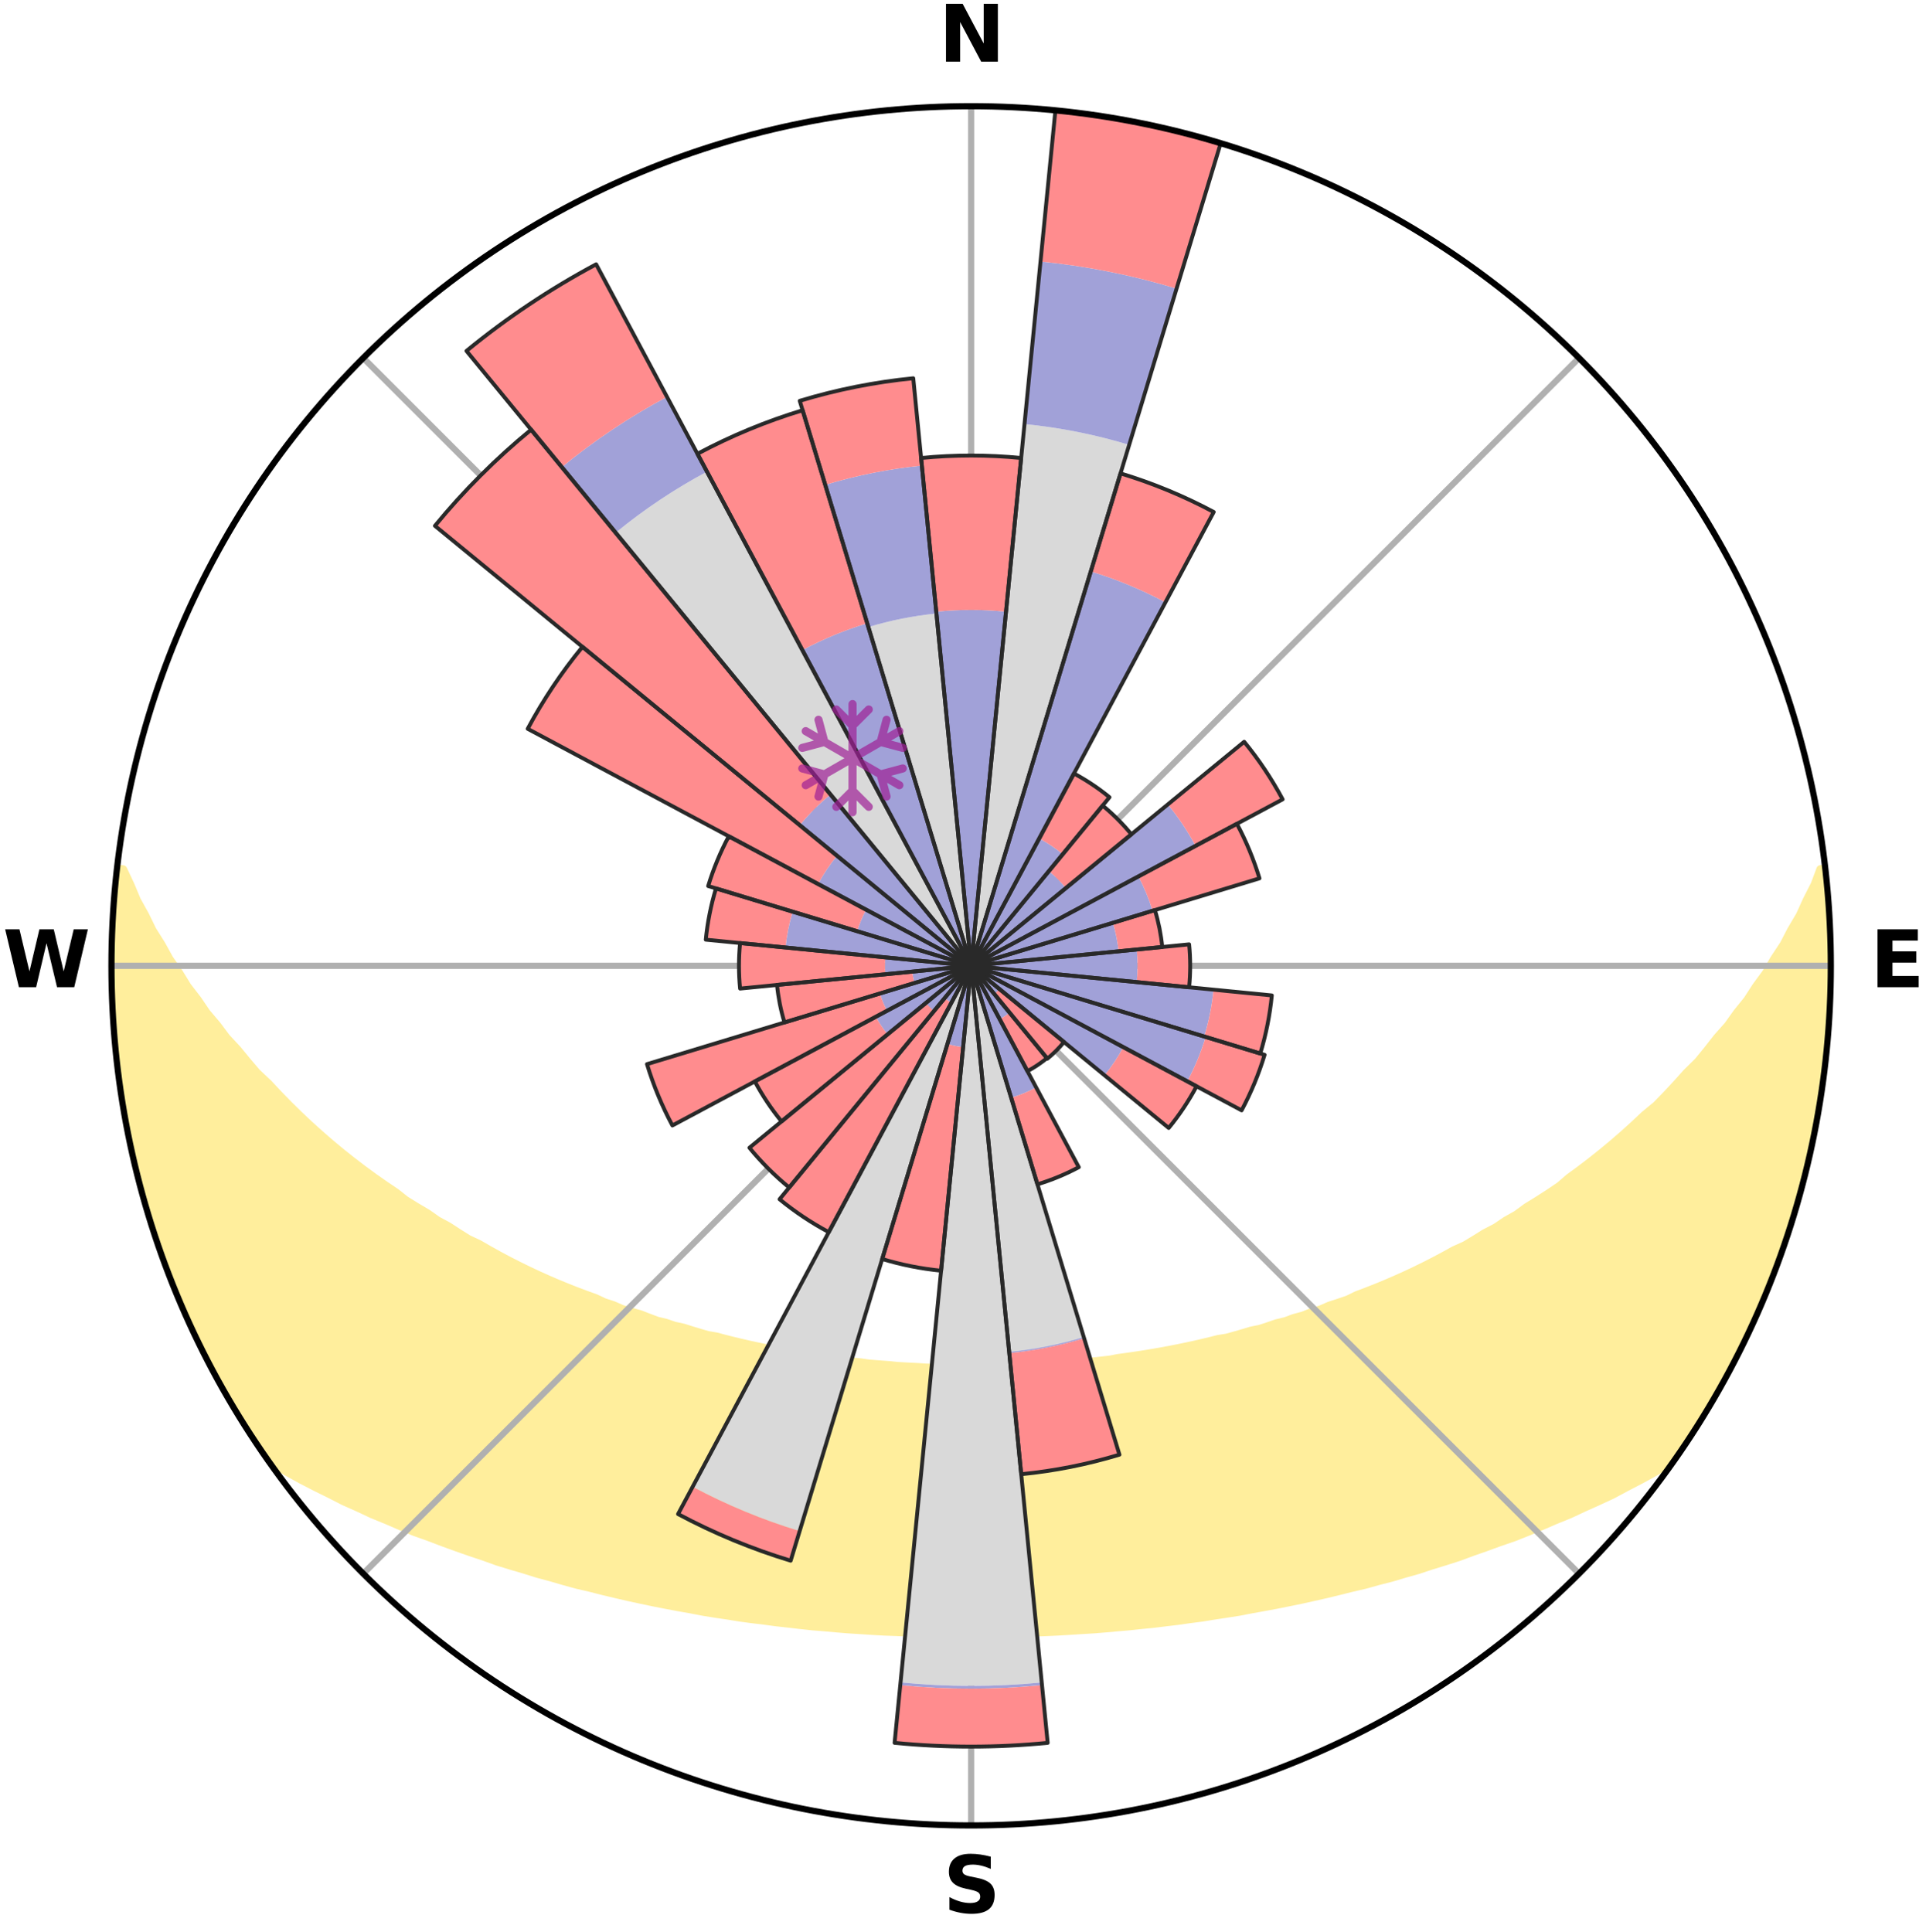 <?xml version="1.0" encoding="utf-8" standalone="no"?>
<!DOCTYPE svg PUBLIC "-//W3C//DTD SVG 1.1//EN"
  "http://www.w3.org/Graphics/SVG/1.1/DTD/svg11.dtd">
<svg xmlns:xlink="http://www.w3.org/1999/xlink" width="248.41pt" height="249.158pt" viewBox="0 0 248.41 249.158" xmlns="http://www.w3.org/2000/svg" version="1.1">
 <title>Ski Rose for Lagazuoi - 5 Torri</title>
 <defs>
  <style type="text/css">*{stroke-linejoin: round; stroke-linecap: butt}</style>
 </defs>
 <g id="figure_1">
  <g id="patch_1">
   <path d="M 0 249.158 
L 248.41 249.158 
L 248.41 0 
L 0 0 
z
" style="fill: #ffffff"/>
  </g>
  <g id="axes_1">
   <g id="patch_2">
    <path d="M 236.135 124.579 
C 236.135 110.018 233.267 95.599 227.695 82.147 
C 222.122 68.695 213.955 56.471 203.659 46.175 
C 193.363 35.879 181.139 27.711 167.687 22.139 
C 154.235 16.567 139.815 13.699 125.255 13.699 
C 110.694 13.699 96.275 16.567 82.823 22.139 
C 69.371 27.711 57.147 35.879 46.851 46.175 
C 36.555 56.471 28.387 68.695 22.815 82.147 
C 17.243 95.599 14.375 110.018 14.375 124.579 
C 14.375 139.14 17.243 153.559 22.815 167.011 
C 28.387 180.463 36.555 192.687 46.851 202.983 
C 57.147 213.279 69.371 221.447 82.823 227.019 
C 96.275 232.591 110.694 235.459 125.255 235.459 
C 139.815 235.459 154.235 232.591 167.687 227.019 
C 181.139 221.447 193.363 213.279 203.659 202.983 
C 213.955 192.687 222.122 180.463 227.695 167.011 
C 233.267 153.559 236.135 139.14 236.135 124.579 
M 125.255 124.579 
C 125.255 124.579 125.255 124.579 125.255 124.579 
C 125.255 124.579 125.255 124.579 125.255 124.579 
C 125.255 124.579 125.255 124.579 125.255 124.579 
C 125.255 124.579 125.255 124.579 125.255 124.579 
C 125.255 124.579 125.255 124.579 125.255 124.579 
C 125.255 124.579 125.255 124.579 125.255 124.579 
C 125.255 124.579 125.255 124.579 125.255 124.579 
C 125.255 124.579 125.255 124.579 125.255 124.579 
C 125.255 124.579 125.255 124.579 125.255 124.579 
C 125.255 124.579 125.255 124.579 125.255 124.579 
C 125.255 124.579 125.255 124.579 125.255 124.579 
C 125.255 124.579 125.255 124.579 125.255 124.579 
C 125.255 124.579 125.255 124.579 125.255 124.579 
C 125.255 124.579 125.255 124.579 125.255 124.579 
C 125.255 124.579 125.255 124.579 125.255 124.579 
C 125.255 124.579 125.255 124.579 125.255 124.579 
z
" style="fill: #ffffff"/>
   </g>
   <g id="PolyCollection_1">
    <defs>
     <path id="md4d6528f6a" d="M 235.33 -137.121 
L 234.778 -137.058 
L 234.028 -135.053 
L 233.012 -133.06 
L 232.134 -131.116 
L 231.002 -129.196 
L 230.031 -127.323 
L 228.813 -125.483 
L 227.767 -123.684 
L 226.479 -121.928 
L 225.368 -120.208 
L 224.018 -118.538 
L 222.85 -116.898 
L 221.446 -115.317 
L 220.228 -113.758 
L 218.986 -112.239 
L 217.515 -110.791 
L 216.231 -109.355 
L 214.929 -107.959 
L 213.609 -106.603 
L 212.07 -105.333 
L 210.72 -104.061 
L 209.356 -102.829 
L 207.98 -101.637 
L 206.593 -100.486 
L 205.196 -99.374 
L 203.791 -98.301 
L 202.378 -97.268 
L 201.145 -96.205 
L 199.72 -95.246 
L 198.291 -94.326 
L 196.86 -93.444 
L 195.603 -92.519 
L 194.169 -91.709 
L 192.905 -90.85 
L 191.471 -90.109 
L 190.204 -89.315 
L 188.935 -88.551 
L 187.508 -87.909 
L 186.241 -87.207 
L 184.975 -86.533 
L 183.711 -85.888 
L 182.45 -85.27 
L 181.191 -84.68 
L 179.937 -84.117 
L 178.687 -83.579 
L 177.442 -83.067 
L 176.204 -82.58 
L 174.972 -82.117 
L 173.865 -81.572 
L 172.644 -81.155 
L 171.432 -80.759 
L 170.335 -80.279 
L 169.137 -79.924 
L 168.048 -79.484 
L 166.866 -79.169 
L 165.786 -78.766 
L 164.621 -78.487 
L 163.553 -78.12 
L 162.488 -77.771 
L 161.349 -77.54 
L 160.297 -77.223 
L 159.249 -76.921 
L 158.206 -76.634 
L 157.105 -76.459 
L 156.076 -76.2 
L 155.052 -75.954 
L 154.034 -75.721 
L 153.022 -75.501 
L 152.015 -75.293 
L 151.014 -75.096 
L 150.019 -74.91 
L 149.029 -74.735 
L 148.045 -74.57 
L 147.067 -74.415 
L 146.094 -74.268 
L 145.127 -74.131 
L 144.165 -74.001 
L 143.232 -73.814 
L 142.278 -73.703 
L 141.329 -73.599 
L 140.384 -73.502 
L 139.445 -73.412 
L 138.523 -73.276 
L 137.59 -73.201 
L 136.661 -73.131 
L 135.735 -73.066 
L 134.82 -72.969 
L 133.9 -72.918 
L 132.983 -72.871 
L 132.068 -72.828 
L 131.158 -72.767 
L 130.247 -72.736 
L 129.337 -72.709 
L 128.43 -72.673 
L 127.522 -72.658 
L 126.615 -72.646 
L 125.708 -72.637 
L 124.802 -72.637 
L 123.895 -72.648 
L 122.988 -72.662 
L 122.081 -72.68 
L 121.173 -72.716 
L 120.264 -72.745 
L 119.353 -72.778 
L 118.443 -72.841 
L 117.529 -72.885 
L 116.612 -72.934 
L 115.693 -72.988 
L 114.778 -73.086 
L 113.854 -73.153 
L 112.926 -73.224 
L 111.994 -73.302 
L 111.072 -73.438 
L 110.134 -73.53 
L 109.19 -73.629 
L 108.243 -73.735 
L 107.29 -73.847 
L 106.357 -74.035 
L 105.397 -74.166 
L 104.431 -74.305 
L 103.459 -74.453 
L 102.483 -74.61 
L 101.5 -74.776 
L 100.512 -74.953 
L 99.518 -75.139 
L 98.519 -75.337 
L 97.514 -75.547 
L 96.503 -75.768 
L 95.487 -76.002 
L 94.465 -76.248 
L 93.438 -76.508 
L 92.405 -76.783 
L 91.297 -76.972 
L 90.251 -77.274 
L 89.201 -77.592 
L 88.146 -77.926 
L 87.001 -78.174 
L 85.934 -78.541 
L 84.772 -78.821 
L 83.694 -79.224 
L 82.614 -79.645 
L 81.427 -79.98 
L 80.231 -80.335 
L 79.137 -80.815 
L 77.927 -81.211 
L 76.826 -81.733 
L 75.604 -82.173 
L 74.374 -82.636 
L 73.138 -83.123 
L 71.895 -83.635 
L 70.648 -84.172 
L 69.396 -84.735 
L 68.14 -85.325 
L 66.88 -85.942 
L 65.618 -86.587 
L 64.355 -87.26 
L 63.091 -87.962 
L 61.826 -88.693 
L 60.4 -89.366 
L 59.135 -90.159 
L 57.872 -90.983 
L 56.442 -91.757 
L 55.184 -92.646 
L 53.755 -93.49 
L 52.327 -94.371 
L 51.083 -95.362 
L 49.663 -96.316 
L 48.247 -97.309 
L 46.838 -98.341 
L 45.435 -99.412 
L 44.04 -100.522 
L 42.656 -101.672 
L 41.282 -102.862 
L 39.921 -104.092 
L 38.573 -105.362 
L 37.24 -106.672 
L 35.923 -108.022 
L 34.624 -109.413 
L 33.138 -110.812 
L 31.878 -112.286 
L 30.639 -113.799 
L 29.214 -115.331 
L 28.023 -116.927 
L 26.648 -118.548 
L 25.51 -120.224 
L 24.192 -121.933 
L 23.114 -123.688 
L 21.862 -125.481 
L 20.853 -127.313 
L 19.676 -129.189 
L 18.749 -131.093 
L 17.667 -133.046 
L 16.843 -135.018 
L 15.895 -137.039 
L 15.095 -137.13 
L 15.095 -137.13 
L 14.945 -135.201 
L 14.828 -133.27 
L 14.627 -131.345 
L 14.576 -129.411 
L 14.441 -127.481 
L 14.387 -125.547 
L 14.502 -123.613 
L 14.466 -121.678 
L 14.506 -119.744 
L 14.647 -117.814 
L 14.892 -115.893 
L 14.912 -113.954 
L 15.146 -112.034 
L 15.486 -110.128 
L 15.6 -108.191 
L 15.924 -106.283 
L 16.278 -104.381 
L 16.661 -102.485 
L 17.157 -100.614 
L 17.509 -98.712 
L 17.984 -96.837 
L 18.489 -94.97 
L 19.023 -93.112 
L 19.587 -91.262 
L 20.181 -89.422 
L 20.806 -87.592 
L 21.461 -85.772 
L 22.146 -83.963 
L 22.862 -82.167 
L 23.61 -80.383 
L 24.383 -78.609 
L 25.197 -76.854 
L 26.045 -75.115 
L 26.927 -73.393 
L 27.845 -71.69 
L 28.766 -69.988 
L 29.722 -68.306 
L 30.731 -66.655 
L 31.751 -65.01 
L 32.801 -63.385 
L 33.88 -61.779 
L 35.189 -60.336 
L 37.003 -59.276 
L 38.836 -58.268 
L 40.688 -57.311 
L 42.544 -56.397 
L 44.345 -55.476 
L 46.21 -54.646 
L 48.014 -53.801 
L 49.87 -53.042 
L 51.669 -52.266 
L 53.464 -51.525 
L 55.307 -50.87 
L 57.091 -50.191 
L 58.869 -49.543 
L 60.64 -48.925 
L 62.404 -48.335 
L 64.117 -47.718 
L 65.866 -47.182 
L 67.606 -46.672 
L 69.304 -46.139 
L 71.027 -45.678 
L 72.707 -45.188 
L 74.384 -44.727 
L 76.081 -44.334 
L 77.738 -43.912 
L 79.392 -43.517 
L 81.035 -43.136 
L 82.674 -42.782 
L 84.302 -42.44 
L 85.925 -42.123 
L 87.538 -41.818 
L 89.147 -41.536 
L 90.73 -41.229 
L 92.322 -40.974 
L 93.909 -40.741 
L 95.476 -40.485 
L 97.047 -40.275 
L 98.614 -40.086 
L 100.165 -39.877 
L 101.718 -39.707 
L 103.259 -39.527 
L 104.796 -39.362 
L 106.335 -39.237 
L 107.864 -39.099 
L 109.389 -38.974 
L 110.913 -38.876 
L 112.432 -38.776 
L 113.947 -38.689 
L 115.462 -38.631 
L 116.973 -38.567 
L 118.481 -38.515 
L 119.989 -38.476 
L 121.494 -38.449 
L 122.999 -38.433 
L 124.503 -38.427 
L 126.007 -38.429 
L 127.511 -38.437 
L 129.016 -38.445 
L 130.521 -38.473 
L 132.028 -38.513 
L 133.537 -38.565 
L 135.049 -38.621 
L 136.562 -38.695 
L 138.077 -38.783 
L 139.595 -38.883 
L 141.121 -38.973 
L 142.646 -39.098 
L 144.175 -39.237 
L 145.712 -39.37 
L 147.249 -39.536 
L 148.798 -39.684 
L 150.344 -39.878 
L 151.903 -40.061 
L 153.459 -40.285 
L 155.033 -40.487 
L 156.6 -40.743 
L 158.184 -40.984 
L 159.778 -41.232 
L 161.362 -41.539 
L 162.967 -41.828 
L 164.582 -42.127 
L 166.202 -42.451 
L 167.834 -42.786 
L 169.469 -43.148 
L 171.115 -43.522 
L 172.765 -43.924 
L 174.426 -44.339 
L 176.123 -44.733 
L 177.795 -45.2 
L 179.51 -45.637 
L 181.202 -46.144 
L 182.935 -46.629 
L 184.635 -47.194 
L 186.384 -47.73 
L 188.141 -48.292 
L 189.864 -48.931 
L 191.635 -49.55 
L 193.412 -50.198 
L 195.243 -50.827 
L 197.034 -51.536 
L 198.829 -52.278 
L 200.628 -53.053 
L 202.488 -53.808 
L 204.292 -54.653 
L 206.152 -55.487 
L 208.017 -56.355 
L 209.814 -57.318 
L 211.661 -58.278 
L 213.498 -59.283 
L 215.308 -60.345 
L 216.631 -61.778 
L 217.701 -63.39 
L 218.74 -65.022 
L 219.774 -66.658 
L 220.766 -68.319 
L 221.71 -70.007 
L 222.674 -71.685 
L 223.587 -73.391 
L 224.45 -75.122 
L 225.235 -76.891 
L 226.136 -78.605 
L 226.836 -80.41 
L 227.641 -82.169 
L 228.398 -83.95 
L 229.107 -85.75 
L 229.769 -87.569 
L 230.384 -89.403 
L 230.907 -91.267 
L 231.53 -93.099 
L 231.998 -94.977 
L 232.594 -96.819 
L 232.973 -98.718 
L 233.483 -100.585 
L 233.775 -102.5 
L 234.174 -104.392 
L 234.564 -106.287 
L 234.914 -108.19 
L 235.042 -110.125 
L 235.312 -112.04 
L 235.529 -113.961 
L 235.724 -115.885 
L 235.882 -117.813 
L 235.993 -119.744 
L 236.079 -121.677 
L 236.128 -123.611 
L 235.959 -125.545 
L 235.939 -127.477 
L 235.879 -129.409 
L 235.792 -131.34 
L 235.673 -133.269 
L 235.522 -135.197 
L 235.33 -137.121 
z
" style="stroke: #ffee9c"/>
    </defs>
    <g clip-path="url(#p495b822c34)">
     <use xlink:href="#md4d6528f6a" x="0" y="249.158" style="fill: #ffee9c; stroke: #ffee9c"/>
    </g>
   </g>
   <g id="matplotlib.axis_1">
    <g id="xtick_1">
     <g id="line2d_1">
      <path d="M 125.255 124.579 
L 125.255 13.699 
" clip-path="url(#p495b822c34)" style="fill: none; stroke: #b0b0b0; stroke-width: 0.8; stroke-linecap: square"/>
     </g>
     <g id="text_1">
      <!-- N -->
      <g transform="translate(121.07 7.958) scale(0.1 -0.1)">
       <defs>
        <path id="DejaVuSans-Bold-4e" d="M 588 4666 
L 1931 4666 
L 3628 1466 
L 3628 4666 
L 4769 4666 
L 4769 0 
L 3425 0 
L 1728 3200 
L 1728 0 
L 588 0 
L 588 4666 
z
" transform="scale(0.016)"/>
       </defs>
       <use xlink:href="#DejaVuSans-Bold-4e"/>
      </g>
     </g>
    </g>
    <g id="xtick_2">
     <g id="line2d_2">
      <path d="M 125.255 124.579 
L 203.659 46.175 
" clip-path="url(#p495b822c34)" style="fill: none; stroke: #b0b0b0; stroke-width: 0.8; stroke-linecap: square"/>
     </g>
    </g>
    <g id="xtick_3">
     <g id="line2d_3">
      <path d="M 125.255 124.579 
L 236.135 124.579 
" clip-path="url(#p495b822c34)" style="fill: none; stroke: #b0b0b0; stroke-width: 0.8; stroke-linecap: square"/>
     </g>
     <g id="text_2">
      <!-- E -->
      <g transform="translate(241.219 127.338) scale(0.1 -0.1)">
       <defs>
        <path id="DejaVuSans-Bold-45" d="M 588 4666 
L 3834 4666 
L 3834 3756 
L 1791 3756 
L 1791 2888 
L 3713 2888 
L 3713 1978 
L 1791 1978 
L 1791 909 
L 3903 909 
L 3903 0 
L 588 0 
L 588 4666 
z
" transform="scale(0.016)"/>
       </defs>
       <use xlink:href="#DejaVuSans-Bold-45"/>
      </g>
     </g>
    </g>
    <g id="xtick_4">
     <g id="line2d_4">
      <path d="M 125.255 124.579 
L 203.659 202.983 
" clip-path="url(#p495b822c34)" style="fill: none; stroke: #b0b0b0; stroke-width: 0.8; stroke-linecap: square"/>
     </g>
    </g>
    <g id="xtick_5">
     <g id="line2d_5">
      <path d="M 125.255 124.579 
L 125.255 235.459 
" clip-path="url(#p495b822c34)" style="fill: none; stroke: #b0b0b0; stroke-width: 0.8; stroke-linecap: square"/>
     </g>
     <g id="text_3">
      <!-- S -->
      <g transform="translate(121.654 246.718) scale(0.1 -0.1)">
       <defs>
        <path id="DejaVuSans-Bold-53" d="M 3834 4519 
L 3834 3531 
Q 3450 3703 3084 3790 
Q 2719 3878 2394 3878 
Q 1963 3878 1756 3759 
Q 1550 3641 1550 3391 
Q 1550 3203 1689 3098 
Q 1828 2994 2194 2919 
L 2706 2816 
Q 3484 2659 3812 2340 
Q 4141 2022 4141 1434 
Q 4141 663 3683 286 
Q 3225 -91 2284 -91 
Q 1841 -91 1394 -6 
Q 947 78 500 244 
L 500 1259 
Q 947 1022 1364 901 
Q 1781 781 2169 781 
Q 2563 781 2772 912 
Q 2981 1044 2981 1288 
Q 2981 1506 2839 1625 
Q 2697 1744 2272 1838 
L 1806 1941 
Q 1106 2091 782 2419 
Q 459 2747 459 3303 
Q 459 4000 909 4375 
Q 1359 4750 2203 4750 
Q 2588 4750 2994 4692 
Q 3400 4634 3834 4519 
z
" transform="scale(0.016)"/>
       </defs>
       <use xlink:href="#DejaVuSans-Bold-53"/>
      </g>
     </g>
    </g>
    <g id="xtick_6">
     <g id="line2d_6">
      <path d="M 125.255 124.579 
L 46.851 202.983 
" clip-path="url(#p495b822c34)" style="fill: none; stroke: #b0b0b0; stroke-width: 0.8; stroke-linecap: square"/>
     </g>
    </g>
    <g id="xtick_7">
     <g id="line2d_7">
      <path d="M 125.255 124.579 
L 14.375 124.579 
" clip-path="url(#p495b822c34)" style="fill: none; stroke: #b0b0b0; stroke-width: 0.8; stroke-linecap: square"/>
     </g>
     <g id="text_4">
      <!-- W -->
      <g transform="translate(0.36 127.338) scale(0.1 -0.1)">
       <defs>
        <path id="DejaVuSans-Bold-57" d="M 191 4666 
L 1344 4666 
L 2150 1275 
L 2950 4666 
L 4109 4666 
L 4909 1275 
L 5716 4666 
L 6859 4666 
L 5759 0 
L 4372 0 
L 3525 3547 
L 2688 0 
L 1300 0 
L 191 4666 
z
" transform="scale(0.016)"/>
       </defs>
       <use xlink:href="#DejaVuSans-Bold-57"/>
      </g>
     </g>
    </g>
    <g id="xtick_8">
     <g id="line2d_8">
      <path d="M 125.255 124.579 
L 46.851 46.175 
" clip-path="url(#p495b822c34)" style="fill: none; stroke: #b0b0b0; stroke-width: 0.8; stroke-linecap: square"/>
     </g>
    </g>
   </g>
   <g id="matplotlib.axis_2"/>
   <g id="patch_3">
    <path d="M 125.255 124.579 
C 125.255 124.579 125.255 124.579 125.255 124.579 
C 125.255 124.579 125.255 124.579 125.255 124.579 
L 125.255 124.579 
C 125.255 124.579 125.255 124.579 125.255 124.579 
C 125.255 124.579 125.255 124.579 125.255 124.579 
z
" clip-path="url(#p495b822c34)" style="fill: #d9d9d9"/>
   </g>
   <g id="patch_4">
    <path d="M 125.255 124.579 
C 125.255 124.579 125.255 124.579 125.255 124.579 
C 125.255 124.579 125.255 124.579 125.255 124.579 
L 145.638 57.385 
C 143.439 56.718 141.208 56.159 138.954 55.711 
C 136.699 55.262 134.425 54.925 132.137 54.7 
z
" clip-path="url(#p495b822c34)" style="fill: #d9d9d9"/>
   </g>
   <g id="patch_5">
    <path d="M 125.255 124.579 
C 125.255 124.579 125.255 124.579 125.255 124.579 
C 125.255 124.579 125.255 124.579 125.255 124.579 
L 125.255 124.579 
C 125.255 124.579 125.255 124.579 125.255 124.579 
C 125.255 124.579 125.255 124.579 125.255 124.579 
z
" clip-path="url(#p495b822c34)" style="fill: #d9d9d9"/>
   </g>
   <g id="patch_6">
    <path d="M 125.255 124.579 
C 125.255 124.579 125.255 124.579 125.255 124.579 
C 125.255 124.579 125.255 124.579 125.255 124.579 
L 125.255 124.579 
C 125.255 124.579 125.255 124.579 125.255 124.579 
C 125.255 124.579 125.255 124.579 125.255 124.579 
z
" clip-path="url(#p495b822c34)" style="fill: #d9d9d9"/>
   </g>
   <g id="patch_7">
    <path d="M 125.255 124.579 
C 125.255 124.579 125.255 124.579 125.255 124.579 
C 125.255 124.579 125.255 124.579 125.255 124.579 
L 125.255 124.579 
C 125.255 124.579 125.255 124.579 125.255 124.579 
C 125.255 124.579 125.255 124.579 125.255 124.579 
z
" clip-path="url(#p495b822c34)" style="fill: #d9d9d9"/>
   </g>
   <g id="patch_8">
    <path d="M 125.255 124.579 
C 125.255 124.579 125.255 124.579 125.255 124.579 
C 125.255 124.579 125.255 124.579 125.255 124.579 
L 125.255 124.579 
C 125.255 124.579 125.255 124.579 125.255 124.579 
C 125.255 124.579 125.255 124.579 125.255 124.579 
z
" clip-path="url(#p495b822c34)" style="fill: #d9d9d9"/>
   </g>
   <g id="patch_9">
    <path d="M 125.255 124.579 
C 125.255 124.579 125.255 124.579 125.255 124.579 
C 125.255 124.579 125.255 124.579 125.255 124.579 
L 125.255 124.579 
C 125.255 124.579 125.255 124.579 125.255 124.579 
C 125.255 124.579 125.255 124.579 125.255 124.579 
z
" clip-path="url(#p495b822c34)" style="fill: #d9d9d9"/>
   </g>
   <g id="patch_10">
    <path d="M 125.255 124.579 
C 125.255 124.579 125.255 124.579 125.255 124.579 
C 125.255 124.579 125.255 124.579 125.255 124.579 
L 125.255 124.579 
C 125.255 124.579 125.255 124.579 125.255 124.579 
C 125.255 124.579 125.255 124.579 125.255 124.579 
z
" clip-path="url(#p495b822c34)" style="fill: #d9d9d9"/>
   </g>
   <g id="patch_11">
    <path d="M 125.255 124.579 
C 125.255 124.579 125.255 124.579 125.255 124.579 
C 125.255 124.579 125.255 124.579 125.255 124.579 
L 125.255 124.579 
C 125.255 124.579 125.255 124.579 125.255 124.579 
C 125.255 124.579 125.255 124.579 125.255 124.579 
z
" clip-path="url(#p495b822c34)" style="fill: #d9d9d9"/>
   </g>
   <g id="patch_12">
    <path d="M 125.255 124.579 
C 125.255 124.579 125.255 124.579 125.255 124.579 
C 125.255 124.579 125.255 124.579 125.255 124.579 
L 125.255 124.579 
C 125.255 124.579 125.255 124.579 125.255 124.579 
C 125.255 124.579 125.255 124.579 125.255 124.579 
z
" clip-path="url(#p495b822c34)" style="fill: #d9d9d9"/>
   </g>
   <g id="patch_13">
    <path d="M 125.255 124.579 
C 125.255 124.579 125.255 124.579 125.255 124.579 
C 125.255 124.579 125.255 124.579 125.255 124.579 
L 125.255 124.579 
C 125.255 124.579 125.255 124.579 125.255 124.579 
C 125.255 124.579 125.255 124.579 125.255 124.579 
z
" clip-path="url(#p495b822c34)" style="fill: #d9d9d9"/>
   </g>
   <g id="patch_14">
    <path d="M 125.255 124.579 
C 125.255 124.579 125.255 124.579 125.255 124.579 
C 125.255 124.579 125.255 124.579 125.255 124.579 
L 125.255 124.579 
C 125.255 124.579 125.255 124.579 125.255 124.579 
C 125.255 124.579 125.255 124.579 125.255 124.579 
z
" clip-path="url(#p495b822c34)" style="fill: #d9d9d9"/>
   </g>
   <g id="patch_15">
    <path d="M 125.255 124.579 
C 125.255 124.579 125.255 124.579 125.255 124.579 
C 125.255 124.579 125.255 124.579 125.255 124.579 
L 125.255 124.579 
C 125.255 124.579 125.255 124.579 125.255 124.579 
C 125.255 124.579 125.255 124.579 125.255 124.579 
z
" clip-path="url(#p495b822c34)" style="fill: #d9d9d9"/>
   </g>
   <g id="patch_16">
    <path d="M 125.255 124.579 
C 125.255 124.579 125.255 124.579 125.255 124.579 
C 125.255 124.579 125.255 124.579 125.255 124.579 
L 125.255 124.579 
C 125.255 124.579 125.255 124.579 125.255 124.579 
C 125.255 124.579 125.255 124.579 125.255 124.579 
z
" clip-path="url(#p495b822c34)" style="fill: #d9d9d9"/>
   </g>
   <g id="patch_17">
    <path d="M 125.255 124.579 
C 125.255 124.579 125.255 124.579 125.255 124.579 
C 125.255 124.579 125.255 124.579 125.255 124.579 
L 125.255 124.579 
C 125.255 124.579 125.255 124.579 125.255 124.579 
C 125.255 124.579 125.255 124.579 125.255 124.579 
z
" clip-path="url(#p495b822c34)" style="fill: #d9d9d9"/>
   </g>
   <g id="patch_18">
    <path d="M 125.255 124.579 
C 125.255 124.579 125.255 124.579 125.255 124.579 
C 125.255 124.579 125.255 124.579 125.255 124.579 
L 130.16 174.379 
C 131.79 174.219 133.411 173.978 135.017 173.659 
C 136.624 173.339 138.214 172.941 139.781 172.466 
z
" clip-path="url(#p495b822c34)" style="fill: #d9d9d9"/>
   </g>
   <g id="patch_19">
    <path d="M 125.255 124.579 
C 125.255 124.579 125.255 124.579 125.255 124.579 
C 125.255 124.579 125.255 124.579 125.255 124.579 
L 116.151 217.014 
C 119.176 217.312 122.215 217.461 125.255 217.461 
C 128.295 217.461 131.333 217.312 134.359 217.014 
z
" clip-path="url(#p495b822c34)" style="fill: #d9d9d9"/>
   </g>
   <g id="patch_20">
    <path d="M 125.255 124.579 
C 125.255 124.579 125.255 124.579 125.255 124.579 
C 125.255 124.579 125.255 124.579 125.255 124.579 
L 125.255 124.579 
C 125.255 124.579 125.255 124.579 125.255 124.579 
C 125.255 124.579 125.255 124.579 125.255 124.579 
z
" clip-path="url(#p495b822c34)" style="fill: #d9d9d9"/>
   </g>
   <g id="patch_21">
    <path d="M 125.255 124.579 
C 125.255 124.579 125.255 124.579 125.255 124.579 
C 125.255 124.579 125.255 124.579 125.255 124.579 
L 89.339 191.773 
C 91.538 192.949 93.794 194.016 96.098 194.97 
C 98.402 195.924 100.751 196.765 103.138 197.489 
z
" clip-path="url(#p495b822c34)" style="fill: #d9d9d9"/>
   </g>
   <g id="patch_22">
    <path d="M 125.255 124.579 
C 125.255 124.579 125.255 124.579 125.255 124.579 
C 125.255 124.579 125.255 124.579 125.255 124.579 
L 125.255 124.579 
C 125.255 124.579 125.255 124.579 125.255 124.579 
C 125.255 124.579 125.255 124.579 125.255 124.579 
z
" clip-path="url(#p495b822c34)" style="fill: #d9d9d9"/>
   </g>
   <g id="patch_23">
    <path d="M 125.255 124.579 
C 125.255 124.579 125.255 124.579 125.255 124.579 
C 125.255 124.579 125.255 124.579 125.255 124.579 
L 125.255 124.579 
C 125.255 124.579 125.255 124.579 125.255 124.579 
C 125.255 124.579 125.255 124.579 125.255 124.579 
z
" clip-path="url(#p495b822c34)" style="fill: #d9d9d9"/>
   </g>
   <g id="patch_24">
    <path d="M 125.255 124.579 
C 125.255 124.579 125.255 124.579 125.255 124.579 
C 125.255 124.579 125.255 124.579 125.255 124.579 
L 125.255 124.579 
C 125.255 124.579 125.255 124.579 125.255 124.579 
C 125.255 124.579 125.255 124.579 125.255 124.579 
z
" clip-path="url(#p495b822c34)" style="fill: #d9d9d9"/>
   </g>
   <g id="patch_25">
    <path d="M 125.255 124.579 
C 125.255 124.579 125.255 124.579 125.255 124.579 
C 125.255 124.579 125.255 124.579 125.255 124.579 
L 125.255 124.579 
C 125.255 124.579 125.255 124.579 125.255 124.579 
C 125.255 124.579 125.255 124.579 125.255 124.579 
z
" clip-path="url(#p495b822c34)" style="fill: #d9d9d9"/>
   </g>
   <g id="patch_26">
    <path d="M 125.255 124.579 
C 125.255 124.579 125.255 124.579 125.255 124.579 
C 125.255 124.579 125.255 124.579 125.255 124.579 
L 125.255 124.579 
C 125.255 124.579 125.255 124.579 125.255 124.579 
C 125.255 124.579 125.255 124.579 125.255 124.579 
z
" clip-path="url(#p495b822c34)" style="fill: #d9d9d9"/>
   </g>
   <g id="patch_27">
    <path d="M 125.255 124.579 
C 125.255 124.579 125.255 124.579 125.255 124.579 
C 125.255 124.579 125.255 124.579 125.255 124.579 
L 125.255 124.579 
C 125.255 124.579 125.255 124.579 125.255 124.579 
C 125.255 124.579 125.255 124.579 125.255 124.579 
z
" clip-path="url(#p495b822c34)" style="fill: #d9d9d9"/>
   </g>
   <g id="patch_28">
    <path d="M 125.255 124.579 
C 125.255 124.579 125.255 124.579 125.255 124.579 
C 125.255 124.579 125.255 124.579 125.255 124.579 
L 125.255 124.579 
C 125.255 124.579 125.255 124.579 125.255 124.579 
C 125.255 124.579 125.255 124.579 125.255 124.579 
z
" clip-path="url(#p495b822c34)" style="fill: #d9d9d9"/>
   </g>
   <g id="patch_29">
    <path d="M 125.255 124.579 
C 125.255 124.579 125.255 124.579 125.255 124.579 
C 125.255 124.579 125.255 124.579 125.255 124.579 
L 125.255 124.579 
C 125.255 124.579 125.255 124.579 125.255 124.579 
C 125.255 124.579 125.255 124.579 125.255 124.579 
z
" clip-path="url(#p495b822c34)" style="fill: #d9d9d9"/>
   </g>
   <g id="patch_30">
    <path d="M 125.255 124.579 
C 125.255 124.579 125.255 124.579 125.255 124.579 
C 125.255 124.579 125.255 124.579 125.255 124.579 
L 125.255 124.579 
C 125.255 124.579 125.255 124.579 125.255 124.579 
C 125.255 124.579 125.255 124.579 125.255 124.579 
z
" clip-path="url(#p495b822c34)" style="fill: #d9d9d9"/>
   </g>
   <g id="patch_31">
    <path d="M 125.255 124.579 
C 125.255 124.579 125.255 124.579 125.255 124.579 
C 125.255 124.579 125.255 124.579 125.255 124.579 
L 125.255 124.579 
C 125.255 124.579 125.255 124.579 125.255 124.579 
C 125.255 124.579 125.255 124.579 125.255 124.579 
z
" clip-path="url(#p495b822c34)" style="fill: #d9d9d9"/>
   </g>
   <g id="patch_32">
    <path d="M 125.255 124.579 
C 125.255 124.579 125.255 124.579 125.255 124.579 
C 125.255 124.579 125.255 124.579 125.255 124.579 
L 91.186 60.84 
C 89.099 61.955 87.069 63.172 85.102 64.486 
C 83.135 65.8 81.234 67.21 79.405 68.711 
z
" clip-path="url(#p495b822c34)" style="fill: #d9d9d9"/>
   </g>
   <g id="patch_33">
    <path d="M 125.255 124.579 
C 125.255 124.579 125.255 124.579 125.255 124.579 
C 125.255 124.579 125.255 124.579 125.255 124.579 
L 125.255 124.579 
C 125.255 124.579 125.255 124.579 125.255 124.579 
C 125.255 124.579 125.255 124.579 125.255 124.579 
z
" clip-path="url(#p495b822c34)" style="fill: #d9d9d9"/>
   </g>
   <g id="patch_34">
    <path d="M 125.255 124.579 
C 125.255 124.579 125.255 124.579 125.255 124.579 
C 125.255 124.579 125.255 124.579 125.255 124.579 
L 120.779 79.138 
C 119.292 79.284 117.813 79.504 116.347 79.795 
C 114.881 80.087 113.43 80.45 112 80.884 
z
" clip-path="url(#p495b822c34)" style="fill: #d9d9d9"/>
   </g>
   <g id="patch_35">
    <path d="M 125.255 124.579 
C 125.255 124.579 125.255 124.579 125.255 124.579 
C 125.255 124.579 125.255 124.579 125.255 124.579 
L 129.754 78.897 
C 128.259 78.749 126.757 78.676 125.255 78.676 
C 123.752 78.676 122.251 78.749 120.756 78.897 
z
" clip-path="url(#p495b822c34)" style="fill: #a1a1d8"/>
   </g>
   <g id="patch_36">
    <path d="M 132.137 54.7 
C 134.425 54.925 136.699 55.262 138.954 55.711 
C 141.208 56.159 143.439 56.718 145.638 57.385 
L 151.753 37.226 
C 148.894 36.359 145.994 35.632 143.063 35.049 
C 140.133 34.466 137.176 34.028 134.202 33.735 
z
" clip-path="url(#p495b822c34)" style="fill: #a1a1d8"/>
   </g>
   <g id="patch_37">
    <path d="M 125.255 124.579 
C 125.255 124.579 125.255 124.579 125.255 124.579 
C 125.255 124.579 125.255 124.579 125.255 124.579 
L 150.315 77.695 
C 148.78 76.874 147.207 76.13 145.599 75.464 
C 143.991 74.798 142.352 74.212 140.687 73.707 
z
" clip-path="url(#p495b822c34)" style="fill: #a1a1d8"/>
   </g>
   <g id="patch_38">
    <path d="M 125.255 124.579 
C 125.255 124.579 125.255 124.579 125.255 124.579 
C 125.255 124.579 125.255 124.579 125.255 124.579 
L 137.073 110.179 
C 136.601 109.792 136.111 109.429 135.604 109.09 
C 135.097 108.751 134.574 108.438 134.036 108.15 
z
" clip-path="url(#p495b822c34)" style="fill: #a1a1d8"/>
   </g>
   <g id="patch_39">
    <path d="M 125.255 124.579 
C 125.255 124.579 125.255 124.579 125.255 124.579 
C 125.255 124.579 125.255 124.579 125.255 124.579 
L 137.474 114.551 
C 137.146 114.151 136.798 113.768 136.432 113.402 
C 136.066 113.036 135.683 112.688 135.283 112.36 
z
" clip-path="url(#p495b822c34)" style="fill: #a1a1d8"/>
   </g>
   <g id="patch_40">
    <path d="M 125.255 124.579 
C 125.255 124.579 125.255 124.579 125.255 124.579 
C 125.255 124.579 125.255 124.579 125.255 124.579 
L 154.2 109.108 
C 153.693 108.16 153.141 107.238 152.544 106.345 
C 151.947 105.452 151.307 104.589 150.625 103.758 
z
" clip-path="url(#p495b822c34)" style="fill: #a1a1d8"/>
   </g>
   <g id="patch_41">
    <path d="M 125.255 124.579 
C 125.255 124.579 125.255 124.579 125.255 124.579 
C 125.255 124.579 125.255 124.579 125.255 124.579 
L 148.661 117.479 
C 148.429 116.713 148.159 115.958 147.853 115.219 
C 147.546 114.479 147.204 113.755 146.826 113.049 
z
" clip-path="url(#p495b822c34)" style="fill: #a1a1d8"/>
   </g>
   <g id="patch_42">
    <path d="M 125.255 124.579 
C 125.255 124.579 125.255 124.579 125.255 124.579 
C 125.255 124.579 125.255 124.579 125.255 124.579 
L 144.27 122.706 
C 144.208 122.084 144.117 121.465 143.995 120.852 
C 143.872 120.238 143.72 119.631 143.539 119.033 
z
" clip-path="url(#p495b822c34)" style="fill: #a1a1d8"/>
   </g>
   <g id="patch_43">
    <path d="M 125.255 124.579 
C 125.255 124.579 125.255 124.579 125.255 124.579 
C 125.255 124.579 125.255 124.579 125.255 124.579 
L 146.619 126.683 
C 146.688 125.984 146.722 125.282 146.722 124.579 
C 146.722 123.876 146.688 123.174 146.619 122.475 
z
" clip-path="url(#p495b822c34)" style="fill: #a1a1d8"/>
   </g>
   <g id="patch_44">
    <path d="M 125.255 124.579 
C 125.255 124.579 125.255 124.579 125.255 124.579 
C 125.255 124.579 125.255 124.579 125.255 124.579 
L 155.318 133.699 
C 155.616 132.715 155.866 131.716 156.067 130.708 
C 156.267 129.699 156.418 128.682 156.519 127.658 
z
" clip-path="url(#p495b822c34)" style="fill: #a1a1d8"/>
   </g>
   <g id="patch_45">
    <path d="M 125.255 124.579 
C 125.255 124.579 125.255 124.579 125.255 124.579 
C 125.255 124.579 125.255 124.579 125.255 124.579 
L 153.136 139.482 
C 153.623 138.569 154.066 137.633 154.462 136.677 
C 154.858 135.721 155.207 134.746 155.507 133.756 
z
" clip-path="url(#p495b822c34)" style="fill: #a1a1d8"/>
   </g>
   <g id="patch_46">
    <path d="M 125.255 124.579 
C 125.255 124.579 125.255 124.579 125.255 124.579 
C 125.255 124.579 125.255 124.579 125.255 124.579 
L 142.463 138.701 
C 142.925 138.138 143.359 137.552 143.764 136.947 
C 144.169 136.341 144.544 135.715 144.887 135.073 
z
" clip-path="url(#p495b822c34)" style="fill: #a1a1d8"/>
   </g>
   <g id="patch_47">
    <path d="M 125.255 124.579 
C 125.255 124.579 125.255 124.579 125.255 124.579 
C 125.255 124.579 125.255 124.579 125.255 124.579 
L 128.245 128.222 
C 128.364 128.124 128.478 128.021 128.587 127.911 
C 128.696 127.802 128.8 127.688 128.898 127.569 
z
" clip-path="url(#p495b822c34)" style="fill: #a1a1d8"/>
   </g>
   <g id="patch_48">
    <path d="M 125.255 124.579 
C 125.255 124.579 125.255 124.579 125.255 124.579 
C 125.255 124.579 125.255 124.579 125.255 124.579 
L 128.939 131.471 
C 129.164 131.351 129.384 131.219 129.597 131.077 
C 129.809 130.935 130.015 130.783 130.213 130.62 
z
" clip-path="url(#p495b822c34)" style="fill: #a1a1d8"/>
   </g>
   <g id="patch_49">
    <path d="M 125.255 124.579 
C 125.255 124.579 125.255 124.579 125.255 124.579 
C 125.255 124.579 125.255 124.579 125.255 124.579 
L 130.419 141.603 
C 130.976 141.434 131.525 141.238 132.063 141.015 
C 132.601 140.792 133.127 140.543 133.641 140.268 
z
" clip-path="url(#p495b822c34)" style="fill: #a1a1d8"/>
   </g>
   <g id="patch_50">
    <path d="M 139.781 172.466 
C 138.214 172.941 136.624 173.339 135.017 173.659 
C 133.411 173.978 131.79 174.219 130.16 174.379 
L 130.176 174.545 
C 131.811 174.384 133.438 174.142 135.05 173.822 
C 136.662 173.501 138.257 173.102 139.829 172.625 
z
" clip-path="url(#p495b822c34)" style="fill: #a1a1d8"/>
   </g>
   <g id="patch_51">
    <path d="M 134.359 217.014 
C 131.333 217.312 128.295 217.461 125.255 217.461 
C 122.215 217.461 119.176 217.312 116.151 217.014 
L 116.116 217.37 
C 119.153 217.669 122.203 217.819 125.255 217.819 
C 128.307 217.819 131.357 217.669 134.394 217.37 
z
" clip-path="url(#p495b822c34)" style="fill: #a1a1d8"/>
   </g>
   <g id="patch_52">
    <path d="M 125.255 124.579 
C 125.255 124.579 125.255 124.579 125.255 124.579 
C 125.255 124.579 125.255 124.579 125.255 124.579 
L 122.196 134.663 
C 122.526 134.763 122.861 134.847 123.199 134.914 
C 123.537 134.982 123.879 135.032 124.222 135.066 
z
" clip-path="url(#p495b822c34)" style="fill: #a1a1d8"/>
   </g>
   <g id="patch_53">
    <path d="M 103.138 197.489 
C 100.751 196.765 98.402 195.924 96.098 194.97 
C 93.794 194.016 91.538 192.949 89.339 191.773 
L 89.335 191.781 
C 91.534 192.957 93.79 194.024 96.094 194.978 
C 98.399 195.933 100.748 196.774 103.135 197.498 
z
" clip-path="url(#p495b822c34)" style="fill: #a1a1d8"/>
   </g>
   <g id="patch_54">
    <path d="M 125.255 124.579 
C 125.255 124.579 125.255 124.579 125.255 124.579 
C 125.255 124.579 125.255 124.579 125.255 124.579 
L 121.83 128.753 
C 121.966 128.865 122.108 128.97 122.255 129.068 
C 122.402 129.166 122.554 129.257 122.71 129.341 
z
" clip-path="url(#p495b822c34)" style="fill: #a1a1d8"/>
   </g>
   <g id="patch_55">
    <path d="M 125.255 124.579 
C 125.255 124.579 125.255 124.579 125.255 124.579 
C 125.255 124.579 125.255 124.579 125.255 124.579 
L 119.423 129.365 
C 119.58 129.556 119.746 129.739 119.92 129.913 
C 120.095 130.088 120.278 130.254 120.469 130.411 
z
" clip-path="url(#p495b822c34)" style="fill: #a1a1d8"/>
   </g>
   <g id="patch_56">
    <path d="M 125.255 124.579 
C 125.255 124.579 125.255 124.579 125.255 124.579 
C 125.255 124.579 125.255 124.579 125.255 124.579 
L 112.961 131.151 
C 113.176 131.553 113.41 131.945 113.664 132.324 
C 113.917 132.703 114.189 133.07 114.479 133.423 
z
" clip-path="url(#p495b822c34)" style="fill: #a1a1d8"/>
   </g>
   <g id="patch_57">
    <path d="M 125.255 124.579 
C 125.255 124.579 125.255 124.579 125.255 124.579 
C 125.255 124.579 125.255 124.579 125.255 124.579 
L 113.484 128.15 
C 113.601 128.535 113.737 128.914 113.891 129.286 
C 114.045 129.658 114.217 130.022 114.407 130.377 
z
" clip-path="url(#p495b822c34)" style="fill: #a1a1d8"/>
   </g>
   <g id="patch_58">
    <path d="M 125.255 124.579 
C 125.255 124.579 125.255 124.579 125.255 124.579 
C 125.255 124.579 125.255 124.579 125.255 124.579 
L 117.656 125.327 
C 117.681 125.576 117.717 125.824 117.766 126.069 
C 117.815 126.314 117.876 126.556 117.948 126.796 
z
" clip-path="url(#p495b822c34)" style="fill: #a1a1d8"/>
   </g>
   <g id="patch_59">
    <path d="M 125.255 124.579 
C 125.255 124.579 125.255 124.579 125.255 124.579 
C 125.255 124.579 125.255 124.579 125.255 124.579 
L 114.193 123.49 
C 114.158 123.852 114.14 124.215 114.14 124.579 
C 114.14 124.943 114.158 125.306 114.193 125.669 
z
" clip-path="url(#p495b822c34)" style="fill: #a1a1d8"/>
   </g>
   <g id="patch_60">
    <path d="M 125.255 124.579 
C 125.255 124.579 125.255 124.579 125.255 124.579 
C 125.255 124.579 125.255 124.579 125.255 124.579 
L 102.232 117.595 
C 102.003 118.349 101.812 119.113 101.658 119.885 
C 101.504 120.658 101.389 121.437 101.312 122.221 
z
" clip-path="url(#p495b822c34)" style="fill: #a1a1d8"/>
   </g>
   <g id="patch_61">
    <path d="M 125.255 124.579 
C 125.255 124.579 125.255 124.579 125.255 124.579 
C 125.255 124.579 125.255 124.579 125.255 124.579 
L 111.707 117.338 
C 111.47 117.781 111.255 118.236 111.063 118.7 
C 110.87 119.165 110.701 119.639 110.555 120.12 
z
" clip-path="url(#p495b822c34)" style="fill: #a1a1d8"/>
   </g>
   <g id="patch_62">
    <path d="M 125.255 124.579 
C 125.255 124.579 125.255 124.579 125.255 124.579 
C 125.255 124.579 125.255 124.579 125.255 124.579 
L 107.951 110.378 
C 107.486 110.944 107.049 111.533 106.642 112.142 
C 106.235 112.752 105.858 113.381 105.513 114.027 
z
" clip-path="url(#p495b822c34)" style="fill: #a1a1d8"/>
   </g>
   <g id="patch_63">
    <path d="M 125.255 124.579 
C 125.255 124.579 125.255 124.579 125.255 124.579 
C 125.255 124.579 125.255 124.579 125.255 124.579 
L 107.115 102.476 
C 106.392 103.07 105.698 103.699 105.036 104.36 
C 104.374 105.022 103.745 105.716 103.152 106.44 
z
" clip-path="url(#p495b822c34)" style="fill: #a1a1d8"/>
   </g>
   <g id="patch_64">
    <path d="M 79.405 68.711 
C 81.234 67.21 83.135 65.8 85.102 64.486 
C 87.069 63.172 89.099 61.955 91.186 60.84 
L 86.026 51.187 
C 83.624 52.471 81.286 53.873 79.021 55.386 
C 76.757 56.899 74.568 58.523 72.462 60.251 
z
" clip-path="url(#p495b822c34)" style="fill: #a1a1d8"/>
   </g>
   <g id="patch_65">
    <path d="M 125.255 124.579 
C 125.255 124.579 125.255 124.579 125.255 124.579 
C 125.255 124.579 125.255 124.579 125.255 124.579 
L 111.851 80.392 
C 110.405 80.831 108.981 81.341 107.584 81.919 
C 106.188 82.497 104.821 83.144 103.488 83.856 
z
" clip-path="url(#p495b822c34)" style="fill: #a1a1d8"/>
   </g>
   <g id="patch_66">
    <path d="M 112 80.884 
C 113.43 80.45 114.881 80.087 116.347 79.795 
C 117.813 79.504 119.292 79.284 120.779 79.138 
L 118.9 60.059 
C 116.788 60.267 114.688 60.579 112.607 60.993 
C 110.526 61.407 108.466 61.923 106.435 62.539 
z
" clip-path="url(#p495b822c34)" style="fill: #a1a1d8"/>
   </g>
   <g id="patch_67">
    <path d="M 120.756 78.897 
C 122.251 78.749 123.752 78.676 125.255 78.676 
C 126.757 78.676 128.259 78.749 129.754 78.897 
L 131.706 59.076 
C 129.562 58.865 127.409 58.759 125.255 58.759 
C 123.1 58.759 120.947 58.865 118.803 59.076 
z
" clip-path="url(#p495b822c34)" style="fill: #ff8c8e"/>
   </g>
   <g id="patch_68">
    <path d="M 134.202 33.735 
C 137.176 34.028 140.133 34.466 143.063 35.049 
C 145.994 35.632 148.894 36.359 151.753 37.226 
L 157.442 18.474 
C 153.969 17.42 150.446 16.538 146.886 15.83 
C 143.327 15.122 139.735 14.589 136.123 14.233 
z
" clip-path="url(#p495b822c34)" style="fill: #ff8c8e"/>
   </g>
   <g id="patch_69">
    <path d="M 140.687 73.707 
C 142.352 74.212 143.991 74.798 145.599 75.464 
C 147.207 76.13 148.78 76.874 150.315 77.695 
L 156.544 66.04 
C 154.628 65.016 152.663 64.087 150.656 63.255 
C 148.649 62.424 146.602 61.692 144.523 61.061 
z
" clip-path="url(#p495b822c34)" style="fill: #ff8c8e"/>
   </g>
   <g id="patch_70">
    <path d="M 134.036 108.15 
C 134.574 108.438 135.097 108.751 135.604 109.09 
C 136.111 109.429 136.601 109.792 137.073 110.179 
L 143.099 102.835 
C 142.388 102.251 141.648 101.703 140.882 101.191 
C 140.117 100.68 139.327 100.206 138.515 99.772 
z
" clip-path="url(#p495b822c34)" style="fill: #ff8c8e"/>
   </g>
   <g id="patch_71">
    <path d="M 135.283 112.36 
C 135.683 112.688 136.066 113.036 136.432 113.402 
C 136.798 113.768 137.146 114.151 137.474 114.551 
L 145.923 107.617 
C 145.368 106.941 144.78 106.292 144.161 105.673 
C 143.542 105.054 142.893 104.466 142.217 103.911 
z
" clip-path="url(#p495b822c34)" style="fill: #ff8c8e"/>
   </g>
   <g id="patch_72">
    <path d="M 150.625 103.758 
C 151.307 104.589 151.947 105.452 152.544 106.345 
C 153.141 107.238 153.693 108.16 154.2 109.108 
L 165.43 103.105 
C 164.727 101.79 163.96 100.51 163.132 99.27 
C 162.304 98.031 161.415 96.832 160.469 95.68 
z
" clip-path="url(#p495b822c34)" style="fill: #ff8c8e"/>
   </g>
   <g id="patch_73">
    <path d="M 146.826 113.049 
C 147.204 113.755 147.546 114.479 147.853 115.219 
C 148.159 115.958 148.429 116.713 148.661 117.479 
L 162.443 113.298 
C 162.074 112.081 161.645 110.882 161.159 109.707 
C 160.672 108.532 160.128 107.381 159.528 106.26 
z
" clip-path="url(#p495b822c34)" style="fill: #ff8c8e"/>
   </g>
   <g id="patch_74">
    <path d="M 143.539 119.033 
C 143.72 119.631 143.872 120.238 143.995 120.852 
C 144.117 121.465 144.208 122.084 144.27 122.706 
L 149.905 122.151 
C 149.826 121.344 149.707 120.542 149.549 119.747 
C 149.39 118.952 149.193 118.165 148.958 117.389 
z
" clip-path="url(#p495b822c34)" style="fill: #ff8c8e"/>
   </g>
   <g id="patch_75">
    <path d="M 146.619 122.475 
C 146.688 123.174 146.722 123.876 146.722 124.579 
C 146.722 125.282 146.688 125.984 146.619 126.683 
L 153.37 127.348 
C 153.461 126.428 153.506 125.504 153.506 124.579 
C 153.506 123.654 153.461 122.73 153.37 121.81 
z
" clip-path="url(#p495b822c34)" style="fill: #ff8c8e"/>
   </g>
   <g id="patch_76">
    <path d="M 156.519 127.658 
C 156.418 128.682 156.267 129.699 156.067 130.708 
C 155.866 131.716 155.616 132.715 155.318 133.699 
L 162.546 135.891 
C 162.916 134.671 163.226 133.433 163.475 132.182 
C 163.724 130.931 163.911 129.668 164.036 128.399 
z
" clip-path="url(#p495b822c34)" style="fill: #ff8c8e"/>
   </g>
   <g id="patch_77">
    <path d="M 155.507 133.756 
C 155.207 134.746 154.858 135.721 154.462 136.677 
C 154.066 137.633 153.623 138.569 153.136 139.482 
L 160.137 143.224 
C 160.747 142.082 161.301 140.911 161.796 139.715 
C 162.292 138.519 162.728 137.299 163.104 136.06 
z
" clip-path="url(#p495b822c34)" style="fill: #ff8c8e"/>
   </g>
   <g id="patch_78">
    <path d="M 144.887 135.073 
C 144.544 135.715 144.169 136.341 143.764 136.947 
C 143.359 137.552 142.925 138.138 142.463 138.701 
L 150.739 145.494 
C 151.424 144.66 152.067 143.792 152.667 142.895 
C 153.266 141.998 153.821 141.072 154.33 140.12 
z
" clip-path="url(#p495b822c34)" style="fill: #ff8c8e"/>
   </g>
   <g id="patch_79">
    <path d="M 128.898 127.569 
C 128.8 127.688 128.696 127.802 128.587 127.911 
C 128.478 128.021 128.364 128.124 128.245 128.222 
L 135.086 136.558 
C 135.478 136.236 135.854 135.895 136.213 135.537 
C 136.571 135.178 136.912 134.802 137.234 134.41 
z
" clip-path="url(#p495b822c34)" style="fill: #ff8c8e"/>
   </g>
   <g id="patch_80">
    <path d="M 130.213 130.62 
C 130.015 130.783 129.809 130.935 129.597 131.077 
C 129.384 131.219 129.164 131.351 128.939 131.471 
L 132.517 138.167 
C 132.962 137.929 133.395 137.669 133.814 137.389 
C 134.234 137.109 134.639 136.808 135.029 136.489 
z
" clip-path="url(#p495b822c34)" style="fill: #ff8c8e"/>
   </g>
   <g id="patch_81">
    <path d="M 133.641 140.268 
C 133.127 140.543 132.601 140.792 132.063 141.015 
C 131.525 141.238 130.976 141.434 130.419 141.603 
L 133.805 152.765 
C 134.728 152.485 135.636 152.16 136.527 151.791 
C 137.417 151.422 138.289 151.01 139.14 150.556 
z
" clip-path="url(#p495b822c34)" style="fill: #ff8c8e"/>
   </g>
   <g id="patch_82">
    <path d="M 139.829 172.625 
C 138.257 173.102 136.662 173.501 135.05 173.822 
C 133.438 174.142 131.811 174.384 130.176 174.545 
L 131.714 190.155 
C 133.86 189.944 135.995 189.627 138.11 189.207 
C 140.225 188.786 142.319 188.261 144.383 187.635 
z
" clip-path="url(#p495b822c34)" style="fill: #ff8c8e"/>
   </g>
   <g id="patch_83">
    <path d="M 134.394 217.37 
C 131.357 217.669 128.307 217.819 125.255 217.819 
C 122.203 217.819 119.153 217.669 116.116 217.37 
L 115.383 224.806 
C 118.664 225.129 121.958 225.291 125.255 225.291 
C 128.551 225.291 131.846 225.129 135.126 224.806 
z
" clip-path="url(#p495b822c34)" style="fill: #ff8c8e"/>
   </g>
   <g id="patch_84">
    <path d="M 124.222 135.066 
C 123.879 135.032 123.537 134.982 123.199 134.914 
C 122.861 134.847 122.526 134.763 122.196 134.663 
L 113.784 162.395 
C 115.021 162.77 116.277 163.085 117.545 163.337 
C 118.814 163.589 120.094 163.779 121.381 163.906 
z
" clip-path="url(#p495b822c34)" style="fill: #ff8c8e"/>
   </g>
   <g id="patch_85">
    <path d="M 103.135 197.498 
C 100.748 196.774 98.399 195.933 96.094 194.978 
C 93.79 194.024 91.534 192.957 89.335 191.781 
L 87.456 195.296 
C 89.77 196.533 92.145 197.656 94.569 198.661 
C 96.994 199.665 99.467 200.55 101.978 201.311 
z
" clip-path="url(#p495b822c34)" style="fill: #ff8c8e"/>
   </g>
   <g id="patch_86">
    <path d="M 122.71 129.341 
C 122.554 129.257 122.402 129.166 122.255 129.068 
C 122.108 128.97 121.966 128.865 121.83 128.753 
L 100.545 154.689 
C 101.53 155.497 102.555 156.257 103.615 156.966 
C 104.675 157.674 105.769 158.33 106.893 158.931 
z
" clip-path="url(#p495b822c34)" style="fill: #ff8c8e"/>
   </g>
   <g id="patch_87">
    <path d="M 120.469 130.411 
C 120.278 130.254 120.095 130.088 119.92 129.913 
C 119.746 129.739 119.58 129.556 119.423 129.365 
L 96.657 148.049 
C 97.425 148.985 98.239 149.883 99.095 150.739 
C 99.951 151.595 100.849 152.409 101.785 153.177 
z
" clip-path="url(#p495b822c34)" style="fill: #ff8c8e"/>
   </g>
   <g id="patch_88">
    <path d="M 114.479 133.423 
C 114.189 133.07 113.917 132.703 113.664 132.324 
C 113.41 131.945 113.176 131.553 112.961 131.151 
L 97.355 139.492 
C 97.843 140.405 98.375 141.294 98.951 142.155 
C 99.526 143.016 100.143 143.848 100.8 144.649 
z
" clip-path="url(#p495b822c34)" style="fill: #ff8c8e"/>
   </g>
   <g id="patch_89">
    <path d="M 114.407 130.377 
C 114.217 130.022 114.045 129.658 113.891 129.286 
C 113.737 128.914 113.601 128.535 113.484 128.15 
L 83.448 137.261 
C 83.863 138.629 84.345 139.977 84.892 141.298 
C 85.44 142.619 86.051 143.912 86.726 145.173 
z
" clip-path="url(#p495b822c34)" style="fill: #ff8c8e"/>
   </g>
   <g id="patch_90">
    <path d="M 117.948 126.796 
C 117.876 126.556 117.815 126.314 117.766 126.069 
C 117.717 125.824 117.681 125.576 117.656 125.327 
L 100.217 127.045 
C 100.298 127.865 100.419 128.68 100.579 129.487 
C 100.74 130.295 100.94 131.094 101.179 131.882 
z
" clip-path="url(#p495b822c34)" style="fill: #ff8c8e"/>
   </g>
   <g id="patch_91">
    <path d="M 114.193 125.669 
C 114.158 125.306 114.14 124.943 114.14 124.579 
C 114.14 124.215 114.158 123.852 114.193 123.49 
L 95.454 121.644 
C 95.358 122.619 95.31 123.599 95.31 124.579 
C 95.31 125.559 95.358 126.539 95.454 127.514 
z
" clip-path="url(#p495b822c34)" style="fill: #ff8c8e"/>
   </g>
   <g id="patch_92">
    <path d="M 101.312 122.221 
C 101.389 121.437 101.504 120.658 101.658 119.885 
C 101.812 119.113 102.003 118.349 102.232 117.595 
L 92.346 114.596 
C 92.019 115.673 91.745 116.766 91.526 117.87 
C 91.306 118.974 91.141 120.088 91.031 121.208 
z
" clip-path="url(#p495b822c34)" style="fill: #ff8c8e"/>
   </g>
   <g id="patch_93">
    <path d="M 110.555 120.12 
C 110.701 119.639 110.87 119.165 111.063 118.7 
C 111.255 118.236 111.47 117.781 111.707 117.338 
L 93.997 107.871 
C 93.45 108.894 92.953 109.944 92.51 111.016 
C 92.066 112.087 91.674 113.18 91.338 114.29 
z
" clip-path="url(#p495b822c34)" style="fill: #ff8c8e"/>
   </g>
   <g id="patch_94">
    <path d="M 105.513 114.027 
C 105.858 113.381 106.235 112.752 106.642 112.142 
C 107.049 111.533 107.486 110.944 107.951 110.378 
L 75.123 83.437 
C 73.776 85.078 72.511 86.784 71.331 88.549 
C 70.152 90.314 69.06 92.135 68.059 94.007 
z
" clip-path="url(#p495b822c34)" style="fill: #ff8c8e"/>
   </g>
   <g id="patch_95">
    <path d="M 103.152 106.44 
C 103.745 105.716 104.374 105.022 105.036 104.36 
C 105.698 103.699 106.392 103.07 107.115 102.476 
L 68.5 55.423 
C 66.236 57.28 64.065 59.248 61.994 61.319 
C 59.924 63.389 57.956 65.56 56.098 67.824 
z
" clip-path="url(#p495b822c34)" style="fill: #ff8c8e"/>
   </g>
   <g id="patch_96">
    <path d="M 72.462 60.251 
C 74.568 58.523 76.757 56.899 79.021 55.386 
C 81.286 53.873 83.624 52.471 86.026 51.187 
L 76.888 34.092 
C 73.926 35.675 71.044 37.402 68.252 39.268 
C 65.459 41.134 62.76 43.136 60.164 45.266 
z
" clip-path="url(#p495b822c34)" style="fill: #ff8c8e"/>
   </g>
   <g id="patch_97">
    <path d="M 103.488 83.856 
C 104.821 83.144 106.188 82.497 107.584 81.919 
C 108.981 81.341 110.405 80.831 111.851 80.392 
L 103.517 52.918 
C 101.171 53.629 98.862 54.455 96.597 55.393 
C 94.333 56.331 92.116 57.38 89.954 58.536 
z
" clip-path="url(#p495b822c34)" style="fill: #ff8c8e"/>
   </g>
   <g id="patch_98">
    <path d="M 106.435 62.539 
C 108.466 61.923 110.526 61.407 112.607 60.993 
C 114.688 60.579 116.788 60.267 118.9 60.059 
L 117.79 48.792 
C 115.31 49.036 112.843 49.402 110.398 49.888 
C 107.953 50.374 105.534 50.98 103.148 51.704 
z
" clip-path="url(#p495b822c34)" style="fill: #ff8c8e"/>
   </g>
   <g id="patch_99">
    <path d="M 118.803 59.076 
C 120.947 58.865 123.1 58.759 125.255 58.759 
C 127.409 58.759 129.562 58.865 131.706 59.076 
L 131.706 59.076 
C 129.562 58.865 127.409 58.759 125.255 58.759 
C 123.1 58.759 120.947 58.865 118.803 59.076 
z
" clip-path="url(#p495b822c34)" style="fill: #828282"/>
   </g>
   <g id="patch_100">
    <path d="M 136.123 14.233 
C 139.735 14.589 143.327 15.122 146.886 15.83 
C 150.446 16.538 153.969 17.42 157.442 18.474 
L 157.442 18.474 
C 153.969 17.42 150.446 16.538 146.886 15.83 
C 143.327 15.122 139.735 14.589 136.123 14.233 
z
" clip-path="url(#p495b822c34)" style="fill: #828282"/>
   </g>
   <g id="patch_101">
    <path d="M 144.523 61.061 
C 146.602 61.692 148.649 62.424 150.656 63.255 
C 152.663 64.087 154.628 65.016 156.544 66.04 
L 156.544 66.04 
C 154.628 65.016 152.663 64.087 150.656 63.255 
C 148.649 62.424 146.602 61.692 144.523 61.061 
z
" clip-path="url(#p495b822c34)" style="fill: #828282"/>
   </g>
   <g id="patch_102">
    <path d="M 138.515 99.772 
C 139.327 100.206 140.117 100.68 140.882 101.191 
C 141.648 101.703 142.388 102.251 143.099 102.835 
L 143.099 102.835 
C 142.388 102.251 141.648 101.703 140.882 101.191 
C 140.117 100.68 139.327 100.206 138.515 99.772 
z
" clip-path="url(#p495b822c34)" style="fill: #828282"/>
   </g>
   <g id="patch_103">
    <path d="M 142.217 103.911 
C 142.893 104.466 143.542 105.054 144.161 105.673 
C 144.78 106.292 145.368 106.941 145.923 107.617 
L 145.923 107.617 
C 145.368 106.941 144.78 106.292 144.161 105.673 
C 143.542 105.054 142.893 104.466 142.217 103.911 
z
" clip-path="url(#p495b822c34)" style="fill: #828282"/>
   </g>
   <g id="patch_104">
    <path d="M 160.469 95.68 
C 161.415 96.832 162.304 98.031 163.132 99.27 
C 163.96 100.51 164.727 101.79 165.43 103.105 
L 165.43 103.105 
C 164.727 101.79 163.96 100.51 163.132 99.27 
C 162.304 98.031 161.415 96.832 160.469 95.68 
z
" clip-path="url(#p495b822c34)" style="fill: #828282"/>
   </g>
   <g id="patch_105">
    <path d="M 159.528 106.26 
C 160.128 107.381 160.672 108.532 161.159 109.707 
C 161.645 110.882 162.074 112.081 162.443 113.298 
L 162.443 113.298 
C 162.074 112.081 161.645 110.882 161.159 109.707 
C 160.672 108.532 160.128 107.381 159.528 106.26 
z
" clip-path="url(#p495b822c34)" style="fill: #828282"/>
   </g>
   <g id="patch_106">
    <path d="M 148.958 117.389 
C 149.193 118.165 149.39 118.952 149.549 119.747 
C 149.707 120.542 149.826 121.344 149.905 122.151 
L 149.905 122.151 
C 149.826 121.344 149.707 120.542 149.549 119.747 
C 149.39 118.952 149.193 118.165 148.958 117.389 
z
" clip-path="url(#p495b822c34)" style="fill: #828282"/>
   </g>
   <g id="patch_107">
    <path d="M 153.37 121.81 
C 153.461 122.73 153.506 123.654 153.506 124.579 
C 153.506 125.504 153.461 126.428 153.37 127.348 
L 153.37 127.348 
C 153.461 126.428 153.506 125.504 153.506 124.579 
C 153.506 123.654 153.461 122.73 153.37 121.81 
z
" clip-path="url(#p495b822c34)" style="fill: #828282"/>
   </g>
   <g id="patch_108">
    <path d="M 164.036 128.399 
C 163.911 129.668 163.724 130.931 163.475 132.182 
C 163.226 133.433 162.916 134.671 162.546 135.891 
L 162.546 135.891 
C 162.916 134.671 163.226 133.433 163.475 132.182 
C 163.724 130.931 163.911 129.668 164.036 128.399 
z
" clip-path="url(#p495b822c34)" style="fill: #828282"/>
   </g>
   <g id="patch_109">
    <path d="M 163.104 136.06 
C 162.728 137.299 162.292 138.519 161.796 139.715 
C 161.301 140.911 160.747 142.082 160.137 143.224 
L 160.137 143.224 
C 160.747 142.082 161.301 140.911 161.796 139.715 
C 162.292 138.519 162.728 137.299 163.104 136.06 
z
" clip-path="url(#p495b822c34)" style="fill: #828282"/>
   </g>
   <g id="patch_110">
    <path d="M 154.33 140.12 
C 153.821 141.072 153.266 141.998 152.667 142.895 
C 152.067 143.792 151.424 144.66 150.739 145.494 
L 150.739 145.494 
C 151.424 144.66 152.067 143.792 152.667 142.895 
C 153.266 141.998 153.821 141.072 154.33 140.12 
z
" clip-path="url(#p495b822c34)" style="fill: #828282"/>
   </g>
   <g id="patch_111">
    <path d="M 137.234 134.41 
C 136.912 134.802 136.571 135.178 136.213 135.537 
C 135.854 135.895 135.478 136.236 135.086 136.558 
L 135.086 136.558 
C 135.478 136.236 135.854 135.895 136.213 135.537 
C 136.571 135.178 136.912 134.802 137.234 134.41 
z
" clip-path="url(#p495b822c34)" style="fill: #828282"/>
   </g>
   <g id="patch_112">
    <path d="M 135.029 136.489 
C 134.639 136.808 134.234 137.109 133.814 137.389 
C 133.395 137.669 132.962 137.929 132.517 138.167 
L 132.517 138.167 
C 132.962 137.929 133.395 137.669 133.814 137.389 
C 134.234 137.109 134.639 136.808 135.029 136.489 
z
" clip-path="url(#p495b822c34)" style="fill: #828282"/>
   </g>
   <g id="patch_113">
    <path d="M 139.14 150.556 
C 138.289 151.01 137.417 151.422 136.527 151.791 
C 135.636 152.16 134.728 152.485 133.805 152.765 
L 133.805 152.765 
C 134.728 152.485 135.636 152.16 136.527 151.791 
C 137.417 151.422 138.289 151.01 139.14 150.556 
z
" clip-path="url(#p495b822c34)" style="fill: #828282"/>
   </g>
   <g id="patch_114">
    <path d="M 144.383 187.635 
C 142.319 188.261 140.225 188.786 138.11 189.207 
C 135.995 189.627 133.86 189.944 131.714 190.155 
L 131.714 190.155 
C 133.86 189.944 135.995 189.627 138.11 189.207 
C 140.225 188.786 142.319 188.261 144.383 187.635 
z
" clip-path="url(#p495b822c34)" style="fill: #828282"/>
   </g>
   <g id="patch_115">
    <path d="M 135.126 224.806 
C 131.846 225.129 128.551 225.291 125.255 225.291 
C 121.958 225.291 118.664 225.129 115.383 224.806 
L 115.383 224.806 
C 118.664 225.129 121.958 225.291 125.255 225.291 
C 128.551 225.291 131.846 225.129 135.126 224.806 
z
" clip-path="url(#p495b822c34)" style="fill: #828282"/>
   </g>
   <g id="patch_116">
    <path d="M 121.381 163.906 
C 120.094 163.779 118.814 163.589 117.545 163.337 
C 116.277 163.085 115.021 162.77 113.784 162.395 
L 113.784 162.395 
C 115.021 162.77 116.277 163.085 117.545 163.337 
C 118.814 163.589 120.094 163.779 121.381 163.906 
z
" clip-path="url(#p495b822c34)" style="fill: #828282"/>
   </g>
   <g id="patch_117">
    <path d="M 101.978 201.311 
C 99.467 200.55 96.994 199.665 94.569 198.661 
C 92.145 197.656 89.77 196.533 87.456 195.296 
L 87.456 195.296 
C 89.77 196.533 92.145 197.656 94.569 198.661 
C 96.994 199.665 99.467 200.55 101.978 201.311 
z
" clip-path="url(#p495b822c34)" style="fill: #828282"/>
   </g>
   <g id="patch_118">
    <path d="M 106.893 158.931 
C 105.769 158.33 104.675 157.674 103.615 156.966 
C 102.555 156.257 101.53 155.497 100.545 154.689 
L 100.545 154.689 
C 101.53 155.497 102.555 156.257 103.615 156.966 
C 104.675 157.674 105.769 158.33 106.893 158.931 
z
" clip-path="url(#p495b822c34)" style="fill: #828282"/>
   </g>
   <g id="patch_119">
    <path d="M 101.785 153.177 
C 100.849 152.409 99.951 151.595 99.095 150.739 
C 98.239 149.883 97.425 148.985 96.657 148.049 
L 96.657 148.049 
C 97.425 148.985 98.239 149.883 99.095 150.739 
C 99.951 151.595 100.849 152.409 101.785 153.177 
z
" clip-path="url(#p495b822c34)" style="fill: #828282"/>
   </g>
   <g id="patch_120">
    <path d="M 100.8 144.649 
C 100.143 143.848 99.526 143.016 98.951 142.155 
C 98.375 141.294 97.843 140.405 97.355 139.492 
L 97.355 139.492 
C 97.843 140.405 98.375 141.294 98.951 142.155 
C 99.526 143.016 100.143 143.848 100.8 144.649 
z
" clip-path="url(#p495b822c34)" style="fill: #828282"/>
   </g>
   <g id="patch_121">
    <path d="M 86.726 145.173 
C 86.051 143.912 85.44 142.619 84.892 141.298 
C 84.345 139.977 83.863 138.629 83.448 137.261 
L 83.448 137.261 
C 83.863 138.629 84.345 139.977 84.892 141.298 
C 85.44 142.619 86.051 143.912 86.726 145.173 
z
" clip-path="url(#p495b822c34)" style="fill: #828282"/>
   </g>
   <g id="patch_122">
    <path d="M 101.179 131.882 
C 100.94 131.094 100.74 130.295 100.579 129.487 
C 100.419 128.68 100.298 127.865 100.217 127.045 
L 100.217 127.045 
C 100.298 127.865 100.419 128.68 100.579 129.487 
C 100.74 130.295 100.94 131.094 101.179 131.882 
z
" clip-path="url(#p495b822c34)" style="fill: #828282"/>
   </g>
   <g id="patch_123">
    <path d="M 95.454 127.514 
C 95.358 126.539 95.31 125.559 95.31 124.579 
C 95.31 123.599 95.358 122.619 95.454 121.644 
L 95.454 121.644 
C 95.358 122.619 95.31 123.599 95.31 124.579 
C 95.31 125.559 95.358 126.539 95.454 127.514 
z
" clip-path="url(#p495b822c34)" style="fill: #828282"/>
   </g>
   <g id="patch_124">
    <path d="M 91.031 121.208 
C 91.141 120.088 91.306 118.974 91.526 117.87 
C 91.745 116.766 92.019 115.673 92.346 114.596 
L 92.346 114.596 
C 92.019 115.673 91.745 116.766 91.526 117.87 
C 91.306 118.974 91.141 120.088 91.031 121.208 
z
" clip-path="url(#p495b822c34)" style="fill: #828282"/>
   </g>
   <g id="patch_125">
    <path d="M 91.338 114.29 
C 91.674 113.18 92.066 112.087 92.51 111.016 
C 92.953 109.944 93.45 108.894 93.997 107.871 
L 93.997 107.871 
C 93.45 108.894 92.953 109.944 92.51 111.016 
C 92.066 112.087 91.674 113.18 91.338 114.29 
z
" clip-path="url(#p495b822c34)" style="fill: #828282"/>
   </g>
   <g id="patch_126">
    <path d="M 68.059 94.007 
C 69.06 92.135 70.152 90.314 71.331 88.549 
C 72.511 86.784 73.776 85.078 75.123 83.437 
L 75.123 83.437 
C 73.776 85.078 72.511 86.784 71.331 88.549 
C 70.152 90.314 69.06 92.135 68.059 94.007 
z
" clip-path="url(#p495b822c34)" style="fill: #828282"/>
   </g>
   <g id="patch_127">
    <path d="M 56.098 67.824 
C 57.956 65.56 59.924 63.389 61.994 61.319 
C 64.065 59.248 66.236 57.28 68.5 55.423 
L 68.5 55.423 
C 66.236 57.28 64.065 59.248 61.994 61.319 
C 59.924 63.389 57.956 65.56 56.098 67.824 
z
" clip-path="url(#p495b822c34)" style="fill: #828282"/>
   </g>
   <g id="patch_128">
    <path d="M 60.164 45.266 
C 62.76 43.136 65.459 41.134 68.252 39.268 
C 71.044 37.402 73.926 35.675 76.888 34.092 
L 76.888 34.092 
C 73.926 35.675 71.044 37.402 68.252 39.268 
C 65.459 41.134 62.76 43.136 60.164 45.266 
z
" clip-path="url(#p495b822c34)" style="fill: #828282"/>
   </g>
   <g id="patch_129">
    <path d="M 89.954 58.536 
C 92.116 57.38 94.333 56.331 96.597 55.393 
C 98.862 54.455 101.171 53.629 103.517 52.918 
L 103.517 52.918 
C 101.171 53.629 98.862 54.455 96.597 55.393 
C 94.333 56.331 92.116 57.38 89.954 58.536 
z
" clip-path="url(#p495b822c34)" style="fill: #828282"/>
   </g>
   <g id="patch_130">
    <path d="M 103.148 51.704 
C 105.534 50.98 107.953 50.374 110.398 49.888 
C 112.843 49.402 115.31 49.036 117.79 48.792 
L 117.79 48.792 
C 115.31 49.036 112.843 49.402 110.398 49.888 
C 107.953 50.374 105.534 50.98 103.148 51.704 
z
" clip-path="url(#p495b822c34)" style="fill: #828282"/>
   </g>
   <g id="patch_131">
    <path d="M 125.255 124.579 
C 125.255 124.579 125.255 124.579 125.255 124.579 
C 125.255 124.579 125.255 124.579 125.255 124.579 
L 131.706 59.076 
C 129.562 58.865 127.409 58.759 125.255 58.759 
C 123.1 58.759 120.947 58.865 118.803 59.076 
L 125.255 124.579 
z
" clip-path="url(#p495b822c34)" style="fill: none; stroke: #292929; stroke-width: 0.5; stroke-linejoin: miter"/>
   </g>
   <g id="patch_132">
    <path d="M 125.255 124.579 
C 125.255 124.579 125.255 124.579 125.255 124.579 
C 125.255 124.579 125.255 124.579 125.255 124.579 
L 157.442 18.474 
C 153.969 17.42 150.446 16.538 146.886 15.83 
C 143.327 15.122 139.735 14.589 136.123 14.233 
L 125.255 124.579 
z
" clip-path="url(#p495b822c34)" style="fill: none; stroke: #292929; stroke-width: 0.5; stroke-linejoin: miter"/>
   </g>
   <g id="patch_133">
    <path d="M 125.255 124.579 
C 125.255 124.579 125.255 124.579 125.255 124.579 
C 125.255 124.579 125.255 124.579 125.255 124.579 
L 156.544 66.04 
C 154.628 65.016 152.663 64.087 150.656 63.255 
C 148.649 62.424 146.602 61.692 144.523 61.061 
L 125.255 124.579 
z
" clip-path="url(#p495b822c34)" style="fill: none; stroke: #292929; stroke-width: 0.5; stroke-linejoin: miter"/>
   </g>
   <g id="patch_134">
    <path d="M 125.255 124.579 
C 125.255 124.579 125.255 124.579 125.255 124.579 
C 125.255 124.579 125.255 124.579 125.255 124.579 
L 143.099 102.835 
C 142.388 102.251 141.648 101.703 140.882 101.191 
C 140.117 100.68 139.327 100.206 138.515 99.772 
L 125.255 124.579 
z
" clip-path="url(#p495b822c34)" style="fill: none; stroke: #292929; stroke-width: 0.5; stroke-linejoin: miter"/>
   </g>
   <g id="patch_135">
    <path d="M 125.255 124.579 
C 125.255 124.579 125.255 124.579 125.255 124.579 
C 125.255 124.579 125.255 124.579 125.255 124.579 
L 145.923 107.617 
C 145.368 106.941 144.78 106.292 144.161 105.673 
C 143.542 105.054 142.893 104.466 142.217 103.911 
L 125.255 124.579 
z
" clip-path="url(#p495b822c34)" style="fill: none; stroke: #292929; stroke-width: 0.5; stroke-linejoin: miter"/>
   </g>
   <g id="patch_136">
    <path d="M 125.255 124.579 
C 125.255 124.579 125.255 124.579 125.255 124.579 
C 125.255 124.579 125.255 124.579 125.255 124.579 
L 165.43 103.105 
C 164.727 101.79 163.96 100.51 163.132 99.27 
C 162.304 98.031 161.415 96.832 160.469 95.68 
L 125.255 124.579 
z
" clip-path="url(#p495b822c34)" style="fill: none; stroke: #292929; stroke-width: 0.5; stroke-linejoin: miter"/>
   </g>
   <g id="patch_137">
    <path d="M 125.255 124.579 
C 125.255 124.579 125.255 124.579 125.255 124.579 
C 125.255 124.579 125.255 124.579 125.255 124.579 
L 162.443 113.298 
C 162.074 112.081 161.645 110.882 161.159 109.707 
C 160.672 108.532 160.128 107.381 159.528 106.26 
L 125.255 124.579 
z
" clip-path="url(#p495b822c34)" style="fill: none; stroke: #292929; stroke-width: 0.5; stroke-linejoin: miter"/>
   </g>
   <g id="patch_138">
    <path d="M 125.255 124.579 
C 125.255 124.579 125.255 124.579 125.255 124.579 
C 125.255 124.579 125.255 124.579 125.255 124.579 
L 149.905 122.151 
C 149.826 121.344 149.707 120.542 149.549 119.747 
C 149.39 118.952 149.193 118.165 148.958 117.389 
L 125.255 124.579 
z
" clip-path="url(#p495b822c34)" style="fill: none; stroke: #292929; stroke-width: 0.5; stroke-linejoin: miter"/>
   </g>
   <g id="patch_139">
    <path d="M 125.255 124.579 
C 125.255 124.579 125.255 124.579 125.255 124.579 
C 125.255 124.579 125.255 124.579 125.255 124.579 
L 153.37 127.348 
C 153.461 126.428 153.506 125.504 153.506 124.579 
C 153.506 123.654 153.461 122.73 153.37 121.81 
L 125.255 124.579 
z
" clip-path="url(#p495b822c34)" style="fill: none; stroke: #292929; stroke-width: 0.5; stroke-linejoin: miter"/>
   </g>
   <g id="patch_140">
    <path d="M 125.255 124.579 
C 125.255 124.579 125.255 124.579 125.255 124.579 
C 125.255 124.579 125.255 124.579 125.255 124.579 
L 162.546 135.891 
C 162.916 134.671 163.226 133.433 163.475 132.182 
C 163.724 130.931 163.911 129.668 164.036 128.399 
L 125.255 124.579 
z
" clip-path="url(#p495b822c34)" style="fill: none; stroke: #292929; stroke-width: 0.5; stroke-linejoin: miter"/>
   </g>
   <g id="patch_141">
    <path d="M 125.255 124.579 
C 125.255 124.579 125.255 124.579 125.255 124.579 
C 125.255 124.579 125.255 124.579 125.255 124.579 
L 160.137 143.224 
C 160.747 142.082 161.301 140.911 161.796 139.715 
C 162.292 138.519 162.728 137.299 163.104 136.06 
L 125.255 124.579 
z
" clip-path="url(#p495b822c34)" style="fill: none; stroke: #292929; stroke-width: 0.5; stroke-linejoin: miter"/>
   </g>
   <g id="patch_142">
    <path d="M 125.255 124.579 
C 125.255 124.579 125.255 124.579 125.255 124.579 
C 125.255 124.579 125.255 124.579 125.255 124.579 
L 150.739 145.494 
C 151.424 144.66 152.067 143.792 152.667 142.895 
C 153.266 141.998 153.821 141.072 154.33 140.12 
L 125.255 124.579 
z
" clip-path="url(#p495b822c34)" style="fill: none; stroke: #292929; stroke-width: 0.5; stroke-linejoin: miter"/>
   </g>
   <g id="patch_143">
    <path d="M 125.255 124.579 
C 125.255 124.579 125.255 124.579 125.255 124.579 
C 125.255 124.579 125.255 124.579 125.255 124.579 
L 135.086 136.558 
C 135.478 136.236 135.854 135.895 136.213 135.537 
C 136.571 135.178 136.912 134.802 137.234 134.41 
L 125.255 124.579 
z
" clip-path="url(#p495b822c34)" style="fill: none; stroke: #292929; stroke-width: 0.5; stroke-linejoin: miter"/>
   </g>
   <g id="patch_144">
    <path d="M 125.255 124.579 
C 125.255 124.579 125.255 124.579 125.255 124.579 
C 125.255 124.579 125.255 124.579 125.255 124.579 
L 132.517 138.167 
C 132.962 137.929 133.395 137.669 133.814 137.389 
C 134.234 137.109 134.639 136.808 135.029 136.489 
L 125.255 124.579 
z
" clip-path="url(#p495b822c34)" style="fill: none; stroke: #292929; stroke-width: 0.5; stroke-linejoin: miter"/>
   </g>
   <g id="patch_145">
    <path d="M 125.255 124.579 
C 125.255 124.579 125.255 124.579 125.255 124.579 
C 125.255 124.579 125.255 124.579 125.255 124.579 
L 133.805 152.765 
C 134.728 152.485 135.636 152.16 136.527 151.791 
C 137.417 151.422 138.289 151.01 139.14 150.556 
L 125.255 124.579 
z
" clip-path="url(#p495b822c34)" style="fill: none; stroke: #292929; stroke-width: 0.5; stroke-linejoin: miter"/>
   </g>
   <g id="patch_146">
    <path d="M 125.255 124.579 
C 125.255 124.579 125.255 124.579 125.255 124.579 
C 125.255 124.579 125.255 124.579 125.255 124.579 
L 131.714 190.155 
C 133.86 189.944 135.995 189.627 138.11 189.207 
C 140.225 188.786 142.319 188.261 144.383 187.635 
L 125.255 124.579 
z
" clip-path="url(#p495b822c34)" style="fill: none; stroke: #292929; stroke-width: 0.5; stroke-linejoin: miter"/>
   </g>
   <g id="patch_147">
    <path d="M 125.255 124.579 
C 125.255 124.579 125.255 124.579 125.255 124.579 
C 125.255 124.579 125.255 124.579 125.255 124.579 
L 115.383 224.806 
C 118.664 225.129 121.958 225.291 125.255 225.291 
C 128.551 225.291 131.846 225.129 135.126 224.806 
L 125.255 124.579 
z
" clip-path="url(#p495b822c34)" style="fill: none; stroke: #292929; stroke-width: 0.5; stroke-linejoin: miter"/>
   </g>
   <g id="patch_148">
    <path d="M 125.255 124.579 
C 125.255 124.579 125.255 124.579 125.255 124.579 
C 125.255 124.579 125.255 124.579 125.255 124.579 
L 113.784 162.395 
C 115.021 162.77 116.277 163.085 117.545 163.337 
C 118.814 163.589 120.094 163.779 121.381 163.906 
L 125.255 124.579 
z
" clip-path="url(#p495b822c34)" style="fill: none; stroke: #292929; stroke-width: 0.5; stroke-linejoin: miter"/>
   </g>
   <g id="patch_149">
    <path d="M 125.255 124.579 
C 125.255 124.579 125.255 124.579 125.255 124.579 
C 125.255 124.579 125.255 124.579 125.255 124.579 
L 87.456 195.296 
C 89.77 196.533 92.145 197.656 94.569 198.661 
C 96.994 199.665 99.467 200.55 101.978 201.311 
L 125.255 124.579 
z
" clip-path="url(#p495b822c34)" style="fill: none; stroke: #292929; stroke-width: 0.5; stroke-linejoin: miter"/>
   </g>
   <g id="patch_150">
    <path d="M 125.255 124.579 
C 125.255 124.579 125.255 124.579 125.255 124.579 
C 125.255 124.579 125.255 124.579 125.255 124.579 
L 100.545 154.689 
C 101.53 155.497 102.555 156.257 103.615 156.966 
C 104.675 157.674 105.769 158.33 106.893 158.931 
L 125.255 124.579 
z
" clip-path="url(#p495b822c34)" style="fill: none; stroke: #292929; stroke-width: 0.5; stroke-linejoin: miter"/>
   </g>
   <g id="patch_151">
    <path d="M 125.255 124.579 
C 125.255 124.579 125.255 124.579 125.255 124.579 
C 125.255 124.579 125.255 124.579 125.255 124.579 
L 96.657 148.049 
C 97.425 148.985 98.239 149.883 99.095 150.739 
C 99.951 151.595 100.849 152.409 101.785 153.177 
L 125.255 124.579 
z
" clip-path="url(#p495b822c34)" style="fill: none; stroke: #292929; stroke-width: 0.5; stroke-linejoin: miter"/>
   </g>
   <g id="patch_152">
    <path d="M 125.255 124.579 
C 125.255 124.579 125.255 124.579 125.255 124.579 
C 125.255 124.579 125.255 124.579 125.255 124.579 
L 97.355 139.492 
C 97.843 140.405 98.375 141.294 98.951 142.155 
C 99.526 143.016 100.143 143.848 100.8 144.649 
L 125.255 124.579 
z
" clip-path="url(#p495b822c34)" style="fill: none; stroke: #292929; stroke-width: 0.5; stroke-linejoin: miter"/>
   </g>
   <g id="patch_153">
    <path d="M 125.255 124.579 
C 125.255 124.579 125.255 124.579 125.255 124.579 
C 125.255 124.579 125.255 124.579 125.255 124.579 
L 83.448 137.261 
C 83.863 138.629 84.345 139.977 84.892 141.298 
C 85.44 142.619 86.051 143.912 86.726 145.173 
L 125.255 124.579 
z
" clip-path="url(#p495b822c34)" style="fill: none; stroke: #292929; stroke-width: 0.5; stroke-linejoin: miter"/>
   </g>
   <g id="patch_154">
    <path d="M 125.255 124.579 
C 125.255 124.579 125.255 124.579 125.255 124.579 
C 125.255 124.579 125.255 124.579 125.255 124.579 
L 100.217 127.045 
C 100.298 127.865 100.419 128.68 100.579 129.487 
C 100.74 130.295 100.94 131.094 101.179 131.882 
L 125.255 124.579 
z
" clip-path="url(#p495b822c34)" style="fill: none; stroke: #292929; stroke-width: 0.5; stroke-linejoin: miter"/>
   </g>
   <g id="patch_155">
    <path d="M 125.255 124.579 
C 125.255 124.579 125.255 124.579 125.255 124.579 
C 125.255 124.579 125.255 124.579 125.255 124.579 
L 95.454 121.644 
C 95.358 122.619 95.31 123.599 95.31 124.579 
C 95.31 125.559 95.358 126.539 95.454 127.514 
L 125.255 124.579 
z
" clip-path="url(#p495b822c34)" style="fill: none; stroke: #292929; stroke-width: 0.5; stroke-linejoin: miter"/>
   </g>
   <g id="patch_156">
    <path d="M 125.255 124.579 
C 125.255 124.579 125.255 124.579 125.255 124.579 
C 125.255 124.579 125.255 124.579 125.255 124.579 
L 92.346 114.596 
C 92.019 115.673 91.745 116.766 91.526 117.87 
C 91.306 118.974 91.141 120.088 91.031 121.208 
L 125.255 124.579 
z
" clip-path="url(#p495b822c34)" style="fill: none; stroke: #292929; stroke-width: 0.5; stroke-linejoin: miter"/>
   </g>
   <g id="patch_157">
    <path d="M 125.255 124.579 
C 125.255 124.579 125.255 124.579 125.255 124.579 
C 125.255 124.579 125.255 124.579 125.255 124.579 
L 93.997 107.871 
C 93.45 108.894 92.953 109.944 92.51 111.016 
C 92.066 112.087 91.674 113.18 91.338 114.29 
L 125.255 124.579 
z
" clip-path="url(#p495b822c34)" style="fill: none; stroke: #292929; stroke-width: 0.5; stroke-linejoin: miter"/>
   </g>
   <g id="patch_158">
    <path d="M 125.255 124.579 
C 125.255 124.579 125.255 124.579 125.255 124.579 
C 125.255 124.579 125.255 124.579 125.255 124.579 
L 75.123 83.437 
C 73.776 85.078 72.511 86.784 71.331 88.549 
C 70.152 90.314 69.06 92.135 68.059 94.007 
L 125.255 124.579 
z
" clip-path="url(#p495b822c34)" style="fill: none; stroke: #292929; stroke-width: 0.5; stroke-linejoin: miter"/>
   </g>
   <g id="patch_159">
    <path d="M 125.255 124.579 
C 125.255 124.579 125.255 124.579 125.255 124.579 
C 125.255 124.579 125.255 124.579 125.255 124.579 
L 68.5 55.423 
C 66.236 57.28 64.065 59.248 61.994 61.319 
C 59.924 63.389 57.956 65.56 56.098 67.824 
L 125.255 124.579 
z
" clip-path="url(#p495b822c34)" style="fill: none; stroke: #292929; stroke-width: 0.5; stroke-linejoin: miter"/>
   </g>
   <g id="patch_160">
    <path d="M 125.255 124.579 
C 125.255 124.579 125.255 124.579 125.255 124.579 
C 125.255 124.579 125.255 124.579 125.255 124.579 
L 76.888 34.092 
C 73.926 35.675 71.044 37.402 68.252 39.268 
C 65.459 41.134 62.76 43.136 60.164 45.266 
L 125.255 124.579 
z
" clip-path="url(#p495b822c34)" style="fill: none; stroke: #292929; stroke-width: 0.5; stroke-linejoin: miter"/>
   </g>
   <g id="patch_161">
    <path d="M 125.255 124.579 
C 125.255 124.579 125.255 124.579 125.255 124.579 
C 125.255 124.579 125.255 124.579 125.255 124.579 
L 103.517 52.918 
C 101.171 53.629 98.862 54.455 96.597 55.393 
C 94.333 56.331 92.116 57.38 89.954 58.536 
L 125.255 124.579 
z
" clip-path="url(#p495b822c34)" style="fill: none; stroke: #292929; stroke-width: 0.5; stroke-linejoin: miter"/>
   </g>
   <g id="patch_162">
    <path d="M 125.255 124.579 
C 125.255 124.579 125.255 124.579 125.255 124.579 
C 125.255 124.579 125.255 124.579 125.255 124.579 
L 117.79 48.792 
C 115.31 49.036 112.843 49.402 110.398 49.888 
C 107.953 50.374 105.534 50.98 103.148 51.704 
L 125.255 124.579 
z
" clip-path="url(#p495b822c34)" style="fill: none; stroke: #292929; stroke-width: 0.5; stroke-linejoin: miter"/>
   </g>
   <g id="PathCollection_1">
    <defs>
     <path id="m646b06174f" d="M 0.194 7.414 
L 0.194 7.414 
C 0.055 7.414 -0.078 7.359 -0.176 7.261 
C -0.274 7.163 -0.33 7.03 -0.33 6.891 
L -0.33 5.365 
L -1.528 6.564 
L -1.528 6.564 
C -1.577 6.613 -1.635 6.651 -1.698 6.678 
C -1.762 6.704 -1.83 6.718 -1.899 6.718 
C -1.968 6.718 -2.036 6.704 -2.1 6.678 
C -2.163 6.651 -2.221 6.613 -2.27 6.564 
L -2.27 6.564 
C -2.318 6.515 -2.357 6.458 -2.383 6.394 
C -2.41 6.33 -2.423 6.262 -2.423 6.193 
C -2.423 6.124 -2.41 6.056 -2.383 5.993 
C -2.357 5.929 -2.318 5.871 -2.27 5.823 
L -0.33 3.884 
L -0.33 0.821 
L -2.981 2.352 
L -3.692 5.001 
L -3.692 5.001 
C -3.728 5.135 -3.815 5.25 -3.935 5.319 
C -4.055 5.389 -4.198 5.408 -4.332 5.372 
L -4.332 5.372 
C -4.466 5.336 -4.581 5.249 -4.65 5.129 
C -4.719 5.009 -4.738 4.866 -4.703 4.732 
L -4.263 3.093 
L -5.586 3.856 
L -5.586 3.856 
C -5.645 3.89 -5.711 3.913 -5.779 3.922 
C -5.847 3.931 -5.916 3.926 -5.983 3.909 
C -6.049 3.891 -6.111 3.86 -6.166 3.818 
C -6.221 3.777 -6.266 3.724 -6.301 3.665 
L -6.301 3.665 
C -6.335 3.605 -6.358 3.54 -6.367 3.471 
C -6.375 3.403 -6.371 3.334 -6.353 3.267 
C -6.335 3.201 -6.304 3.139 -6.263 3.084 
C -6.221 3.03 -6.168 2.984 -6.109 2.95 
L -4.786 2.187 
L -6.425 1.747 
L -6.425 1.747 
C -6.559 1.711 -6.673 1.623 -6.743 1.503 
C -6.812 1.383 -6.831 1.24 -6.795 1.106 
L -6.795 1.106 
C -6.777 1.04 -6.747 0.978 -6.705 0.923 
C -6.663 0.869 -6.611 0.823 -6.551 0.789 
C -6.491 0.754 -6.426 0.732 -6.357 0.723 
C -6.289 0.715 -6.22 0.719 -6.154 0.737 
L -3.505 1.447 
L -0.852 -0.085 
L -3.504 -1.616 
L -6.154 -0.906 
L -6.154 -0.906 
C -6.22 -0.888 -6.289 -0.883 -6.358 -0.892 
C -6.426 -0.901 -6.492 -0.924 -6.551 -0.958 
C -6.611 -0.992 -6.663 -1.038 -6.705 -1.093 
C -6.747 -1.148 -6.778 -1.21 -6.795 -1.276 
L -6.795 -1.276 
C -6.831 -1.41 -6.812 -1.553 -6.743 -1.673 
C -6.673 -1.793 -6.559 -1.881 -6.425 -1.917 
L -4.786 -2.355 
L -6.109 -3.12 
L -6.109 -3.12 
C -6.229 -3.189 -6.316 -3.303 -6.352 -3.437 
C -6.388 -3.571 -6.37 -3.713 -6.301 -3.834 
L -6.301 -3.834 
C -6.266 -3.893 -6.221 -3.945 -6.166 -3.987 
C -6.112 -4.029 -6.049 -4.06 -5.983 -4.078 
C -5.917 -4.096 -5.847 -4.1 -5.779 -4.091 
C -5.711 -4.082 -5.645 -4.06 -5.586 -4.026 
L -4.263 -3.261 
L -4.703 -4.9 
L -4.703 -4.9 
C -4.738 -5.034 -4.719 -5.177 -4.65 -5.297 
C -4.581 -5.417 -4.466 -5.505 -4.332 -5.541 
L -4.332 -5.541 
C -4.198 -5.576 -4.056 -5.558 -3.936 -5.488 
C -3.816 -5.419 -3.728 -5.305 -3.692 -5.171 
L -2.982 -2.522 
L -0.329 -0.99 
L -0.329 -4.052 
L -2.269 -5.992 
L -2.269 -5.992 
C -2.318 -6.04 -2.357 -6.098 -2.383 -6.162 
C -2.41 -6.225 -2.423 -6.293 -2.423 -6.362 
C -2.423 -6.431 -2.41 -6.499 -2.383 -6.563 
C -2.357 -6.626 -2.318 -6.684 -2.269 -6.733 
L -2.269 -6.733 
C -2.221 -6.782 -2.163 -6.82 -2.1 -6.847 
C -2.036 -6.873 -1.968 -6.887 -1.899 -6.887 
C -1.83 -6.887 -1.762 -6.873 -1.698 -6.847 
C -1.635 -6.82 -1.577 -6.782 -1.528 -6.733 
L -0.329 -5.534 
L -0.329 -7.06 
L -0.329 -7.06 
C -0.329 -7.198 -0.274 -7.332 -0.176 -7.43 
C -0.078 -7.528 0.055 -7.583 0.194 -7.583 
L 0.194 -7.583 
C 0.332 -7.583 0.466 -7.528 0.564 -7.43 
C 0.662 -7.332 0.717 -7.198 0.717 -7.06 
L 0.717 -5.534 
L 1.916 -6.733 
L 1.916 -6.733 
C 1.964 -6.782 2.022 -6.82 2.086 -6.847 
C 2.149 -6.873 2.218 -6.887 2.286 -6.887 
C 2.355 -6.887 2.423 -6.873 2.487 -6.847 
C 2.551 -6.82 2.608 -6.782 2.657 -6.733 
L 2.657 -6.733 
C 2.706 -6.684 2.744 -6.626 2.771 -6.563 
C 2.797 -6.499 2.811 -6.431 2.811 -6.362 
C 2.811 -6.293 2.797 -6.225 2.771 -6.162 
C 2.744 -6.098 2.706 -6.04 2.657 -5.992 
L 0.717 -4.052 
L 0.717 -0.991 
L 3.369 -2.523 
L 4.079 -5.171 
L 4.079 -5.171 
C 4.115 -5.305 4.203 -5.419 4.323 -5.488 
C 4.443 -5.558 4.586 -5.576 4.72 -5.541 
L 4.72 -5.541 
C 4.854 -5.505 4.968 -5.417 5.038 -5.297 
C 5.107 -5.177 5.126 -5.034 5.09 -4.9 
L 4.65 -3.263 
L 5.973 -4.026 
L 5.973 -4.026 
C 6.033 -4.06 6.098 -4.082 6.167 -4.091 
C 6.235 -4.1 6.304 -4.096 6.37 -4.078 
C 6.437 -4.06 6.499 -4.029 6.554 -3.987 
C 6.608 -3.945 6.654 -3.893 6.688 -3.833 
L 6.688 -3.833 
C 6.757 -3.713 6.776 -3.571 6.74 -3.437 
C 6.704 -3.303 6.616 -3.189 6.496 -3.12 
L 5.173 -2.355 
L 6.812 -1.917 
L 6.812 -1.917 
C 6.946 -1.881 7.061 -1.793 7.13 -1.673 
C 7.2 -1.553 7.219 -1.41 7.183 -1.276 
L 7.183 -1.276 
C 7.165 -1.21 7.134 -1.147 7.093 -1.093 
C 7.051 -1.038 6.998 -0.992 6.939 -0.958 
C 6.879 -0.923 6.813 -0.901 6.745 -0.892 
C 6.677 -0.883 6.608 -0.888 6.541 -0.906 
L 3.891 -1.616 
L 1.239 -0.085 
L 3.893 1.447 
L 6.541 0.737 
L 6.541 0.737 
C 6.675 0.701 6.818 0.72 6.938 0.789 
C 7.058 0.859 7.145 0.973 7.181 1.106 
L 7.181 1.106 
C 7.217 1.24 7.198 1.383 7.129 1.503 
C 7.06 1.623 6.946 1.711 6.812 1.747 
L 5.173 2.187 
L 6.496 2.95 
L 6.496 2.95 
C 6.556 2.984 6.608 3.03 6.65 3.085 
C 6.691 3.139 6.722 3.201 6.74 3.268 
C 6.758 3.334 6.762 3.404 6.753 3.472 
C 6.744 3.54 6.721 3.606 6.687 3.665 
L 6.687 3.665 
C 6.617 3.785 6.503 3.872 6.369 3.908 
C 6.236 3.944 6.093 3.925 5.973 3.856 
L 4.65 3.091 
L 5.089 4.732 
L 5.089 4.732 
C 5.125 4.866 5.106 5.008 5.037 5.128 
C 4.967 5.248 4.853 5.336 4.72 5.372 
L 4.72 5.372 
C 4.586 5.408 4.443 5.389 4.323 5.319 
C 4.203 5.25 4.115 5.136 4.079 5.002 
L 3.368 2.352 
L 0.717 0.821 
L 0.717 3.884 
L 2.657 5.823 
L 2.657 5.823 
C 2.706 5.871 2.745 5.929 2.771 5.993 
C 2.797 6.056 2.811 6.125 2.811 6.193 
C 2.811 6.262 2.797 6.331 2.771 6.394 
C 2.745 6.458 2.706 6.515 2.657 6.564 
L 2.657 6.564 
C 2.608 6.613 2.551 6.652 2.487 6.678 
C 2.424 6.704 2.355 6.718 2.286 6.718 
C 2.218 6.718 2.149 6.704 2.086 6.678 
C 2.022 6.652 1.965 6.613 1.916 6.564 
L 0.717 5.365 
L 0.717 6.891 
L 0.717 6.891 
C 0.717 7.03 0.662 7.163 0.564 7.261 
C 0.466 7.359 0.333 7.414 0.194 7.414 
L 0.194 7.414 
z
"/>
    </defs>
    <g clip-path="url(#p495b822c34)">
     <use xlink:href="#m646b06174f" x="109.764" y="97.879" style="fill: #9e2096; fill-opacity: 0.7"/>
    </g>
   </g>
   <g id="patch_163">
    <path d="M 125.255 13.699 
C 110.694 13.699 96.275 16.567 82.823 22.139 
C 69.371 27.711 57.147 35.879 46.851 46.175 
C 36.555 56.471 28.387 68.695 22.815 82.147 
C 17.243 95.599 14.375 110.018 14.375 124.579 
C 14.375 139.14 17.243 153.559 22.815 167.011 
C 28.387 180.463 36.555 192.687 46.851 202.983 
C 57.147 213.279 69.371 221.447 82.823 227.019 
C 96.275 232.591 110.694 235.459 125.255 235.459 
C 139.815 235.459 154.235 232.591 167.687 227.019 
C 181.139 221.447 193.363 213.279 203.659 202.983 
C 213.955 192.687 222.122 180.463 227.695 167.011 
C 233.267 153.559 236.135 139.14 236.135 124.579 
C 236.135 110.018 233.267 95.599 227.695 82.147 
C 222.122 68.695 213.955 56.471 203.659 46.175 
C 193.363 35.879 181.139 27.711 167.687 22.139 
C 154.235 16.567 139.815 13.699 125.255 13.699 
" style="fill: none; stroke: #000000; stroke-width: 0.8; stroke-linejoin: miter; stroke-linecap: square"/>
   </g>
  </g>
 </g>
 <defs>
  <clipPath id="p495b822c34">
   <path d="M 236.135 124.579 
C 236.135 110.018 233.267 95.599 227.695 82.147 
C 222.122 68.695 213.955 56.471 203.659 46.175 
C 193.363 35.879 181.139 27.711 167.687 22.139 
C 154.235 16.567 139.815 13.699 125.255 13.699 
C 110.694 13.699 96.275 16.567 82.823 22.139 
C 69.371 27.711 57.147 35.879 46.851 46.175 
C 36.555 56.471 28.387 68.695 22.815 82.147 
C 17.243 95.599 14.375 110.018 14.375 124.579 
C 14.375 139.14 17.243 153.559 22.815 167.011 
C 28.387 180.463 36.555 192.687 46.851 202.983 
C 57.147 213.279 69.371 221.447 82.823 227.019 
C 96.275 232.591 110.694 235.459 125.255 235.459 
C 139.815 235.459 154.235 232.591 167.687 227.019 
C 181.139 221.447 193.363 213.279 203.659 202.983 
C 213.955 192.687 222.122 180.463 227.695 167.011 
C 233.267 153.559 236.135 139.14 236.135 124.579 
M 125.255 124.579 
C 125.255 124.579 125.255 124.579 125.255 124.579 
C 125.255 124.579 125.255 124.579 125.255 124.579 
C 125.255 124.579 125.255 124.579 125.255 124.579 
C 125.255 124.579 125.255 124.579 125.255 124.579 
C 125.255 124.579 125.255 124.579 125.255 124.579 
C 125.255 124.579 125.255 124.579 125.255 124.579 
C 125.255 124.579 125.255 124.579 125.255 124.579 
C 125.255 124.579 125.255 124.579 125.255 124.579 
C 125.255 124.579 125.255 124.579 125.255 124.579 
C 125.255 124.579 125.255 124.579 125.255 124.579 
C 125.255 124.579 125.255 124.579 125.255 124.579 
C 125.255 124.579 125.255 124.579 125.255 124.579 
C 125.255 124.579 125.255 124.579 125.255 124.579 
C 125.255 124.579 125.255 124.579 125.255 124.579 
C 125.255 124.579 125.255 124.579 125.255 124.579 
C 125.255 124.579 125.255 124.579 125.255 124.579 
z
"/>
  </clipPath>
 </defs>
</svg>
